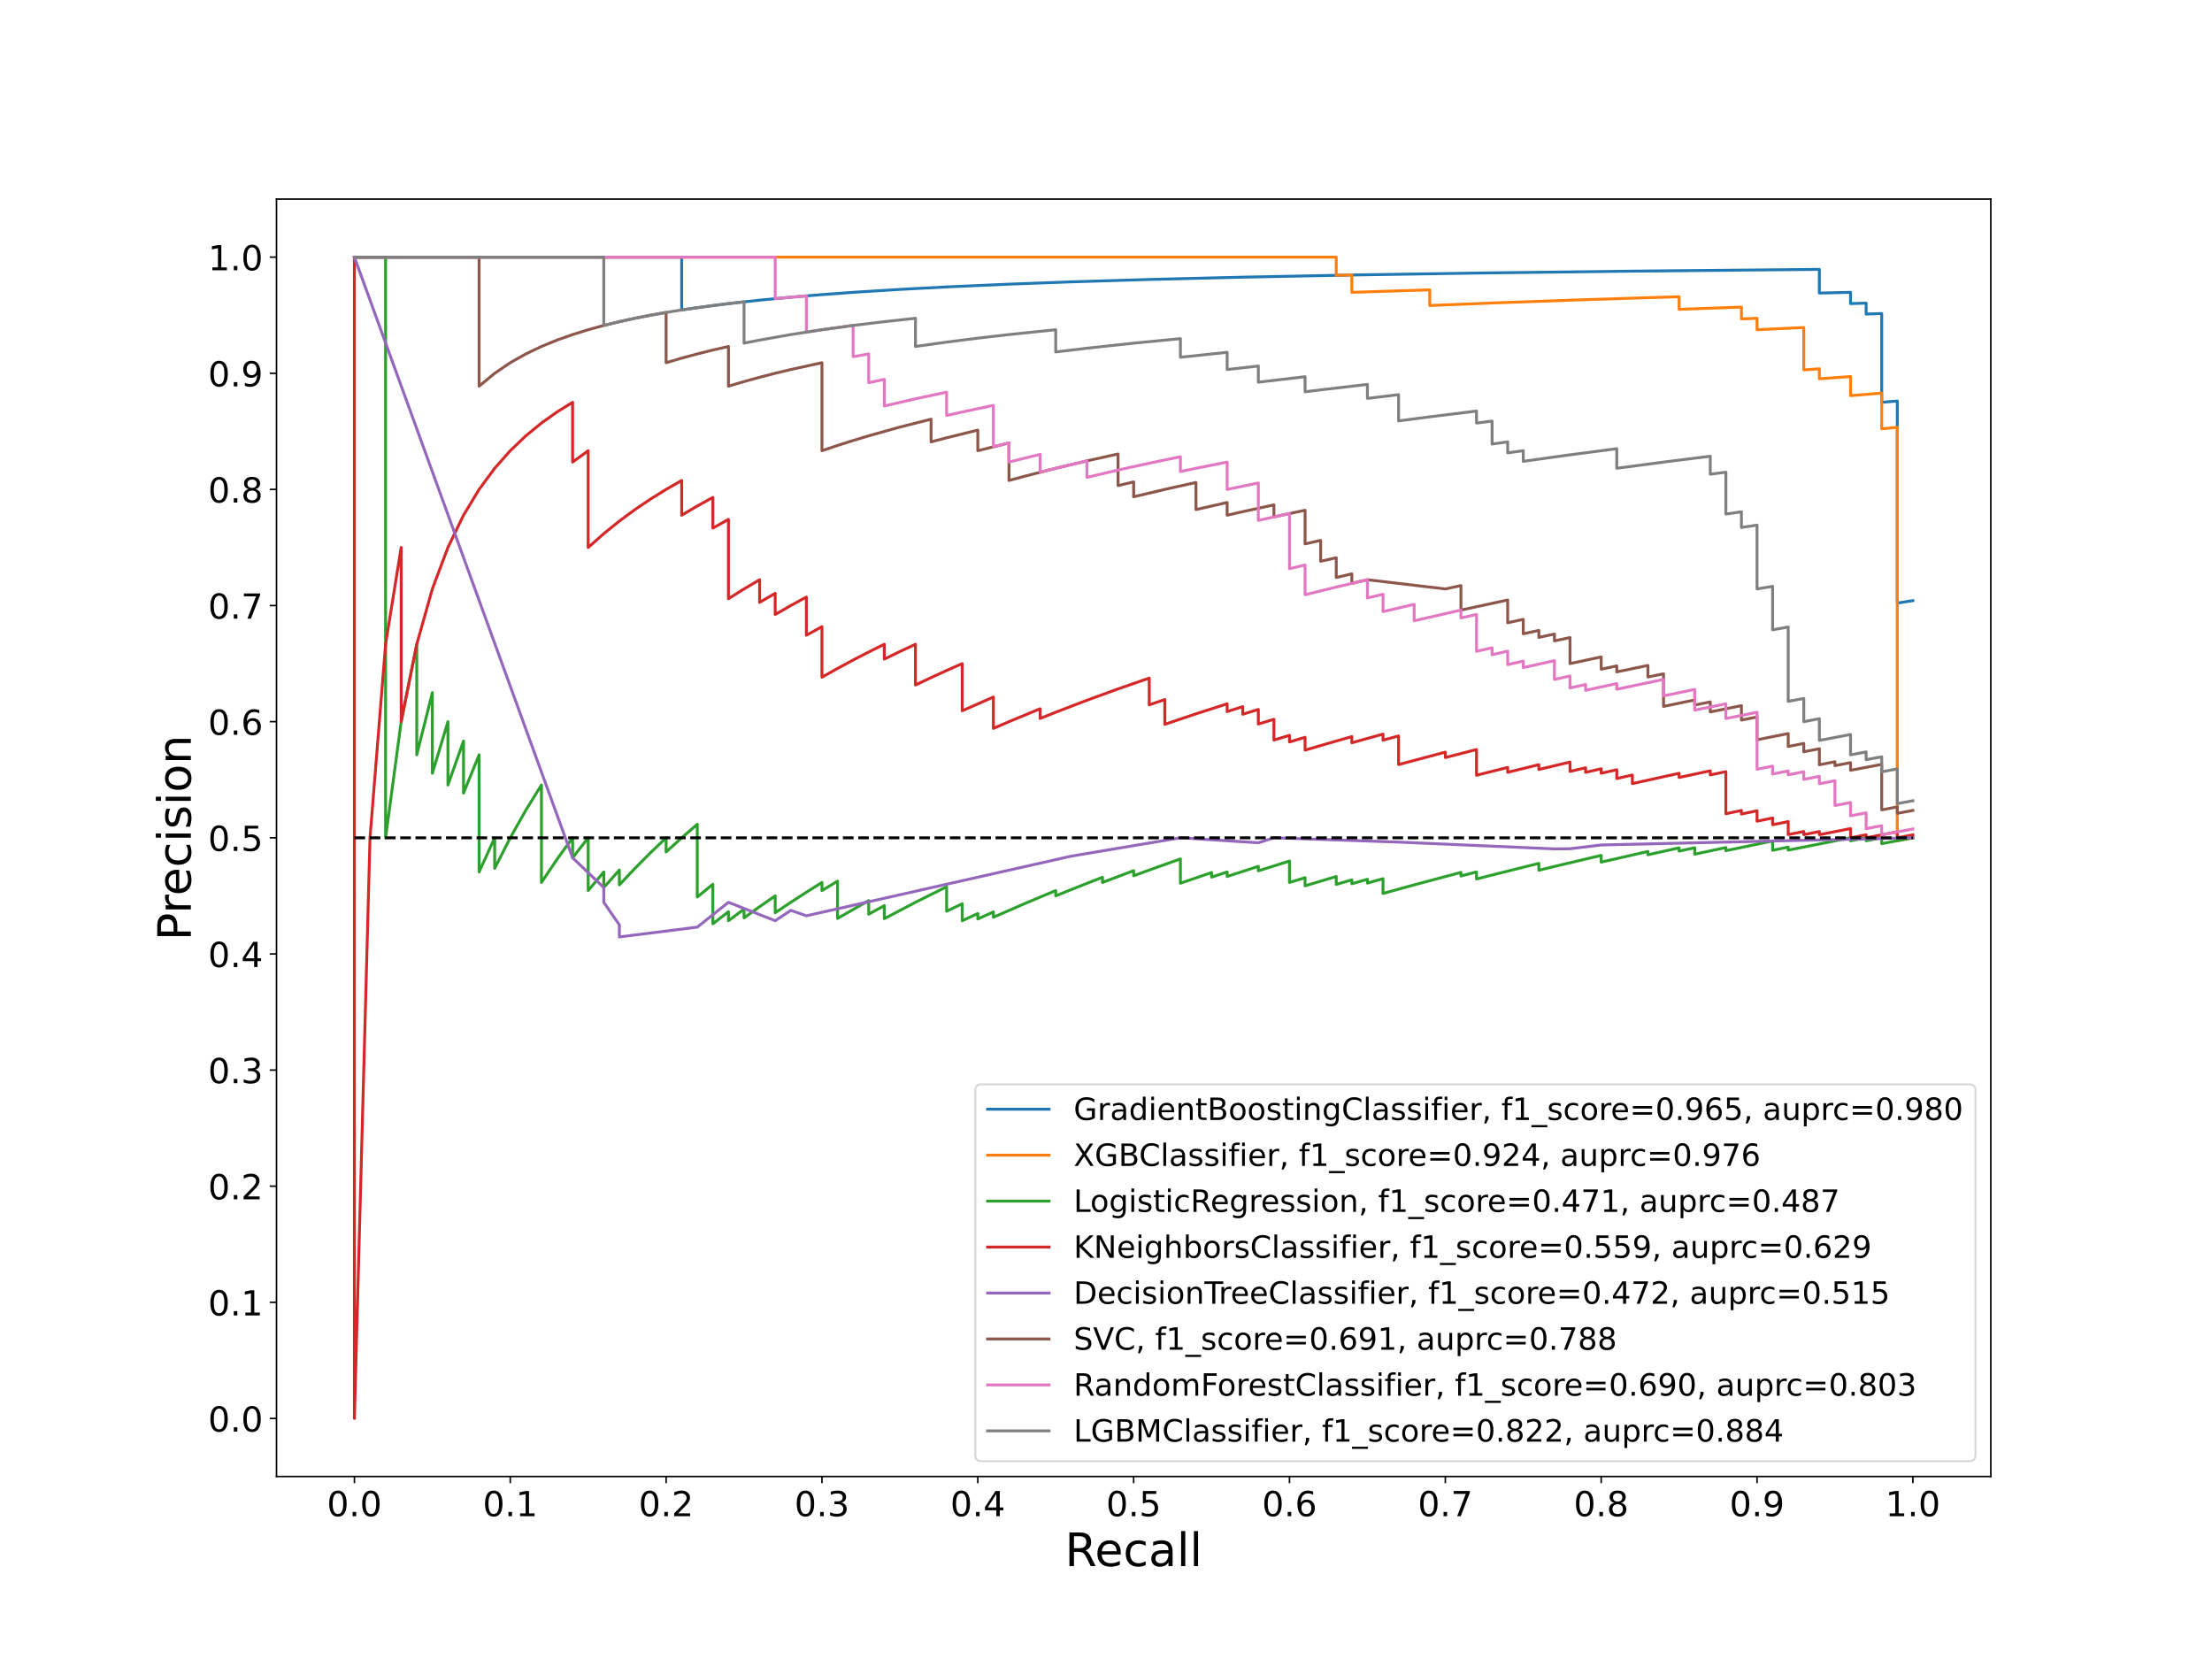 <?xml version="1.0" encoding="utf-8" standalone="no"?>
<!DOCTYPE svg PUBLIC "-//W3C//DTD SVG 1.1//EN"
  "http://www.w3.org/Graphics/SVG/1.1/DTD/svg11.dtd">
<!-- Created with matplotlib (https://matplotlib.org/) -->
<svg height="864pt" version="1.1" viewBox="0 0 1152 864" width="1152pt" xmlns="http://www.w3.org/2000/svg" xmlns:xlink="http://www.w3.org/1999/xlink">
 <defs>
  <style type="text/css">*{stroke-linecap:butt;stroke-linejoin:round;}</style>
 </defs>
 <g id="figure_1">
  <g id="patch_1">
   <path d="M 0 864 
L 1152 864 
L 1152 0 
L 0 0 
z
" style="fill:#ffffff;"/>
  </g>
  <g id="axes_1">
   <g id="patch_2">
    <path d="M 144 768.96 
L 1036.8 768.96 
L 1036.8 103.68 
L 144 103.68 
z
" style="fill:#ffffff;"/>
   </g>
   <g id="matplotlib.axis_1">
    <g id="xtick_1">
     <g id="line2d_1">
      <defs>
       <path d="M 0 0 
L 0 3.5 
" id="ma5ee96967c" style="stroke:#000000;stroke-width:0.8;"/>
      </defs>
      <g>
       <use style="stroke:#000000;stroke-width:0.8;" x="184.582" xlink:href="#ma5ee96967c" y="768.96"/>
      </g>
     </g>
     <g id="text_1">
      <!-- 0.0 -->
      <g transform="translate(170.269 789.637)scale(0.18 -0.18)">
       <defs>
        <path d="M 31.781 66.406 
Q 24.172 66.406 20.328 58.906 
Q 16.5 51.422 16.5 36.375 
Q 16.5 21.391 20.328 13.891 
Q 24.172 6.391 31.781 6.391 
Q 39.453 6.391 43.281 13.891 
Q 47.125 21.391 47.125 36.375 
Q 47.125 51.422 43.281 58.906 
Q 39.453 66.406 31.781 66.406 
z
M 31.781 74.219 
Q 44.047 74.219 50.516 64.516 
Q 56.984 54.828 56.984 36.375 
Q 56.984 17.969 50.516 8.266 
Q 44.047 -1.422 31.781 -1.422 
Q 19.531 -1.422 13.062 8.266 
Q 6.594 17.969 6.594 36.375 
Q 6.594 54.828 13.062 64.516 
Q 19.531 74.219 31.781 74.219 
z
" id="DejaVuSans-48"/>
        <path d="M 10.688 12.406 
L 21 12.406 
L 21 0 
L 10.688 0 
z
" id="DejaVuSans-46"/>
       </defs>
       <use xlink:href="#DejaVuSans-48"/>
       <use x="63.623" xlink:href="#DejaVuSans-46"/>
       <use x="95.41" xlink:href="#DejaVuSans-48"/>
      </g>
     </g>
    </g>
    <g id="xtick_2">
     <g id="line2d_2">
      <g>
       <use style="stroke:#000000;stroke-width:0.8;" x="265.745" xlink:href="#ma5ee96967c" y="768.96"/>
      </g>
     </g>
     <g id="text_2">
      <!-- 0.1 -->
      <g transform="translate(251.433 789.637)scale(0.18 -0.18)">
       <defs>
        <path d="M 12.406 8.297 
L 28.516 8.297 
L 28.516 63.922 
L 10.984 60.406 
L 10.984 69.391 
L 28.422 72.906 
L 38.281 72.906 
L 38.281 8.297 
L 54.391 8.297 
L 54.391 0 
L 12.406 0 
z
" id="DejaVuSans-49"/>
       </defs>
       <use xlink:href="#DejaVuSans-48"/>
       <use x="63.623" xlink:href="#DejaVuSans-46"/>
       <use x="95.41" xlink:href="#DejaVuSans-49"/>
      </g>
     </g>
    </g>
    <g id="xtick_3">
     <g id="line2d_3">
      <g>
       <use style="stroke:#000000;stroke-width:0.8;" x="346.909" xlink:href="#ma5ee96967c" y="768.96"/>
      </g>
     </g>
     <g id="text_3">
      <!-- 0.2 -->
      <g transform="translate(332.596 789.637)scale(0.18 -0.18)">
       <defs>
        <path d="M 19.188 8.297 
L 53.609 8.297 
L 53.609 0 
L 7.328 0 
L 7.328 8.297 
Q 12.938 14.109 22.625 23.891 
Q 32.328 33.688 34.812 36.531 
Q 39.547 41.844 41.422 45.531 
Q 43.312 49.219 43.312 52.781 
Q 43.312 58.594 39.234 62.25 
Q 35.156 65.922 28.609 65.922 
Q 23.969 65.922 18.812 64.312 
Q 13.672 62.703 7.812 59.422 
L 7.812 69.391 
Q 13.766 71.781 18.938 73 
Q 24.125 74.219 28.422 74.219 
Q 39.75 74.219 46.484 68.547 
Q 53.219 62.891 53.219 53.422 
Q 53.219 48.922 51.531 44.891 
Q 49.859 40.875 45.406 35.406 
Q 44.188 33.984 37.641 27.219 
Q 31.109 20.453 19.188 8.297 
z
" id="DejaVuSans-50"/>
       </defs>
       <use xlink:href="#DejaVuSans-48"/>
       <use x="63.623" xlink:href="#DejaVuSans-46"/>
       <use x="95.41" xlink:href="#DejaVuSans-50"/>
      </g>
     </g>
    </g>
    <g id="xtick_4">
     <g id="line2d_4">
      <g>
       <use style="stroke:#000000;stroke-width:0.8;" x="428.073" xlink:href="#ma5ee96967c" y="768.96"/>
      </g>
     </g>
     <g id="text_4">
      <!-- 0.3 -->
      <g transform="translate(413.76 789.637)scale(0.18 -0.18)">
       <defs>
        <path d="M 40.578 39.312 
Q 47.656 37.797 51.625 33 
Q 55.609 28.219 55.609 21.188 
Q 55.609 10.406 48.188 4.484 
Q 40.766 -1.422 27.094 -1.422 
Q 22.516 -1.422 17.656 -0.516 
Q 12.797 0.391 7.625 2.203 
L 7.625 11.719 
Q 11.719 9.328 16.594 8.109 
Q 21.484 6.891 26.812 6.891 
Q 36.078 6.891 40.938 10.547 
Q 45.797 14.203 45.797 21.188 
Q 45.797 27.641 41.281 31.266 
Q 36.766 34.906 28.719 34.906 
L 20.219 34.906 
L 20.219 43.016 
L 29.109 43.016 
Q 36.375 43.016 40.234 45.922 
Q 44.094 48.828 44.094 54.297 
Q 44.094 59.906 40.109 62.906 
Q 36.141 65.922 28.719 65.922 
Q 24.656 65.922 20.016 65.031 
Q 15.375 64.156 9.812 62.312 
L 9.812 71.094 
Q 15.438 72.656 20.344 73.438 
Q 25.25 74.219 29.594 74.219 
Q 40.828 74.219 47.359 69.109 
Q 53.906 64.016 53.906 55.328 
Q 53.906 49.266 50.438 45.094 
Q 46.969 40.922 40.578 39.312 
z
" id="DejaVuSans-51"/>
       </defs>
       <use xlink:href="#DejaVuSans-48"/>
       <use x="63.623" xlink:href="#DejaVuSans-46"/>
       <use x="95.41" xlink:href="#DejaVuSans-51"/>
      </g>
     </g>
    </g>
    <g id="xtick_5">
     <g id="line2d_5">
      <g>
       <use style="stroke:#000000;stroke-width:0.8;" x="509.236" xlink:href="#ma5ee96967c" y="768.96"/>
      </g>
     </g>
     <g id="text_5">
      <!-- 0.4 -->
      <g transform="translate(494.924 789.637)scale(0.18 -0.18)">
       <defs>
        <path d="M 37.797 64.312 
L 12.891 25.391 
L 37.797 25.391 
z
M 35.203 72.906 
L 47.609 72.906 
L 47.609 25.391 
L 58.016 25.391 
L 58.016 17.188 
L 47.609 17.188 
L 47.609 0 
L 37.797 0 
L 37.797 17.188 
L 4.891 17.188 
L 4.891 26.703 
z
" id="DejaVuSans-52"/>
       </defs>
       <use xlink:href="#DejaVuSans-48"/>
       <use x="63.623" xlink:href="#DejaVuSans-46"/>
       <use x="95.41" xlink:href="#DejaVuSans-52"/>
      </g>
     </g>
    </g>
    <g id="xtick_6">
     <g id="line2d_6">
      <g>
       <use style="stroke:#000000;stroke-width:0.8;" x="590.4" xlink:href="#ma5ee96967c" y="768.96"/>
      </g>
     </g>
     <g id="text_6">
      <!-- 0.5 -->
      <g transform="translate(576.087 789.637)scale(0.18 -0.18)">
       <defs>
        <path d="M 10.797 72.906 
L 49.516 72.906 
L 49.516 64.594 
L 19.828 64.594 
L 19.828 46.734 
Q 21.969 47.469 24.109 47.828 
Q 26.266 48.188 28.422 48.188 
Q 40.625 48.188 47.75 41.5 
Q 54.891 34.812 54.891 23.391 
Q 54.891 11.625 47.562 5.094 
Q 40.234 -1.422 26.906 -1.422 
Q 22.312 -1.422 17.547 -0.641 
Q 12.797 0.141 7.719 1.703 
L 7.719 11.625 
Q 12.109 9.234 16.797 8.062 
Q 21.484 6.891 26.703 6.891 
Q 35.156 6.891 40.078 11.328 
Q 45.016 15.766 45.016 23.391 
Q 45.016 31 40.078 35.438 
Q 35.156 39.891 26.703 39.891 
Q 22.75 39.891 18.812 39.016 
Q 14.891 38.141 10.797 36.281 
z
" id="DejaVuSans-53"/>
       </defs>
       <use xlink:href="#DejaVuSans-48"/>
       <use x="63.623" xlink:href="#DejaVuSans-46"/>
       <use x="95.41" xlink:href="#DejaVuSans-53"/>
      </g>
     </g>
    </g>
    <g id="xtick_7">
     <g id="line2d_7">
      <g>
       <use style="stroke:#000000;stroke-width:0.8;" x="671.564" xlink:href="#ma5ee96967c" y="768.96"/>
      </g>
     </g>
     <g id="text_7">
      <!-- 0.6 -->
      <g transform="translate(657.251 789.637)scale(0.18 -0.18)">
       <defs>
        <path d="M 33.016 40.375 
Q 26.375 40.375 22.484 35.828 
Q 18.609 31.297 18.609 23.391 
Q 18.609 15.531 22.484 10.953 
Q 26.375 6.391 33.016 6.391 
Q 39.656 6.391 43.531 10.953 
Q 47.406 15.531 47.406 23.391 
Q 47.406 31.297 43.531 35.828 
Q 39.656 40.375 33.016 40.375 
z
M 52.594 71.297 
L 52.594 62.312 
Q 48.875 64.062 45.094 64.984 
Q 41.312 65.922 37.594 65.922 
Q 27.828 65.922 22.672 59.328 
Q 17.531 52.734 16.797 39.406 
Q 19.672 43.656 24.016 45.922 
Q 28.375 48.188 33.594 48.188 
Q 44.578 48.188 50.953 41.516 
Q 57.328 34.859 57.328 23.391 
Q 57.328 12.156 50.688 5.359 
Q 44.047 -1.422 33.016 -1.422 
Q 20.359 -1.422 13.672 8.266 
Q 6.984 17.969 6.984 36.375 
Q 6.984 53.656 15.188 63.938 
Q 23.391 74.219 37.203 74.219 
Q 40.922 74.219 44.703 73.484 
Q 48.484 72.75 52.594 71.297 
z
" id="DejaVuSans-54"/>
       </defs>
       <use xlink:href="#DejaVuSans-48"/>
       <use x="63.623" xlink:href="#DejaVuSans-46"/>
       <use x="95.41" xlink:href="#DejaVuSans-54"/>
      </g>
     </g>
    </g>
    <g id="xtick_8">
     <g id="line2d_8">
      <g>
       <use style="stroke:#000000;stroke-width:0.8;" x="752.727" xlink:href="#ma5ee96967c" y="768.96"/>
      </g>
     </g>
     <g id="text_8">
      <!-- 0.7 -->
      <g transform="translate(738.414 789.637)scale(0.18 -0.18)">
       <defs>
        <path d="M 8.203 72.906 
L 55.078 72.906 
L 55.078 68.703 
L 28.609 0 
L 18.312 0 
L 43.219 64.594 
L 8.203 64.594 
z
" id="DejaVuSans-55"/>
       </defs>
       <use xlink:href="#DejaVuSans-48"/>
       <use x="63.623" xlink:href="#DejaVuSans-46"/>
       <use x="95.41" xlink:href="#DejaVuSans-55"/>
      </g>
     </g>
    </g>
    <g id="xtick_9">
     <g id="line2d_9">
      <g>
       <use style="stroke:#000000;stroke-width:0.8;" x="833.891" xlink:href="#ma5ee96967c" y="768.96"/>
      </g>
     </g>
     <g id="text_9">
      <!-- 0.8 -->
      <g transform="translate(819.578 789.637)scale(0.18 -0.18)">
       <defs>
        <path d="M 31.781 34.625 
Q 24.75 34.625 20.719 30.859 
Q 16.703 27.094 16.703 20.516 
Q 16.703 13.922 20.719 10.156 
Q 24.75 6.391 31.781 6.391 
Q 38.812 6.391 42.859 10.172 
Q 46.922 13.969 46.922 20.516 
Q 46.922 27.094 42.891 30.859 
Q 38.875 34.625 31.781 34.625 
z
M 21.922 38.812 
Q 15.578 40.375 12.031 44.719 
Q 8.5 49.078 8.5 55.328 
Q 8.5 64.062 14.719 69.141 
Q 20.953 74.219 31.781 74.219 
Q 42.672 74.219 48.875 69.141 
Q 55.078 64.062 55.078 55.328 
Q 55.078 49.078 51.531 44.719 
Q 48 40.375 41.703 38.812 
Q 48.828 37.156 52.797 32.312 
Q 56.781 27.484 56.781 20.516 
Q 56.781 9.906 50.312 4.234 
Q 43.844 -1.422 31.781 -1.422 
Q 19.734 -1.422 13.25 4.234 
Q 6.781 9.906 6.781 20.516 
Q 6.781 27.484 10.781 32.312 
Q 14.797 37.156 21.922 38.812 
z
M 18.312 54.391 
Q 18.312 48.734 21.844 45.562 
Q 25.391 42.391 31.781 42.391 
Q 38.141 42.391 41.719 45.562 
Q 45.312 48.734 45.312 54.391 
Q 45.312 60.062 41.719 63.234 
Q 38.141 66.406 31.781 66.406 
Q 25.391 66.406 21.844 63.234 
Q 18.312 60.062 18.312 54.391 
z
" id="DejaVuSans-56"/>
       </defs>
       <use xlink:href="#DejaVuSans-48"/>
       <use x="63.623" xlink:href="#DejaVuSans-46"/>
       <use x="95.41" xlink:href="#DejaVuSans-56"/>
      </g>
     </g>
    </g>
    <g id="xtick_10">
     <g id="line2d_10">
      <g>
       <use style="stroke:#000000;stroke-width:0.8;" x="915.055" xlink:href="#ma5ee96967c" y="768.96"/>
      </g>
     </g>
     <g id="text_10">
      <!-- 0.9 -->
      <g transform="translate(900.742 789.637)scale(0.18 -0.18)">
       <defs>
        <path d="M 10.984 1.516 
L 10.984 10.5 
Q 14.703 8.734 18.5 7.812 
Q 22.312 6.891 25.984 6.891 
Q 35.75 6.891 40.891 13.453 
Q 46.047 20.016 46.781 33.406 
Q 43.953 29.203 39.594 26.953 
Q 35.25 24.703 29.984 24.703 
Q 19.047 24.703 12.672 31.312 
Q 6.297 37.938 6.297 49.422 
Q 6.297 60.641 12.938 67.422 
Q 19.578 74.219 30.609 74.219 
Q 43.266 74.219 49.922 64.516 
Q 56.594 54.828 56.594 36.375 
Q 56.594 19.141 48.406 8.859 
Q 40.234 -1.422 26.422 -1.422 
Q 22.703 -1.422 18.891 -0.688 
Q 15.094 0.047 10.984 1.516 
z
M 30.609 32.422 
Q 37.25 32.422 41.125 36.953 
Q 45.016 41.5 45.016 49.422 
Q 45.016 57.281 41.125 61.844 
Q 37.25 66.406 30.609 66.406 
Q 23.969 66.406 20.094 61.844 
Q 16.219 57.281 16.219 49.422 
Q 16.219 41.5 20.094 36.953 
Q 23.969 32.422 30.609 32.422 
z
" id="DejaVuSans-57"/>
       </defs>
       <use xlink:href="#DejaVuSans-48"/>
       <use x="63.623" xlink:href="#DejaVuSans-46"/>
       <use x="95.41" xlink:href="#DejaVuSans-57"/>
      </g>
     </g>
    </g>
    <g id="xtick_11">
     <g id="line2d_11">
      <g>
       <use style="stroke:#000000;stroke-width:0.8;" x="996.218" xlink:href="#ma5ee96967c" y="768.96"/>
      </g>
     </g>
     <g id="text_11">
      <!-- 1.0 -->
      <g transform="translate(981.905 789.637)scale(0.18 -0.18)">
       <use xlink:href="#DejaVuSans-49"/>
       <use x="63.623" xlink:href="#DejaVuSans-46"/>
       <use x="95.41" xlink:href="#DejaVuSans-48"/>
      </g>
     </g>
    </g>
    <g id="text_12">
     <!-- Recall -->
     <g transform="translate(554.599 815.617)scale(0.24 -0.24)">
      <defs>
       <path d="M 44.391 34.188 
Q 47.562 33.109 50.562 29.594 
Q 53.562 26.078 56.594 19.922 
L 66.609 0 
L 56 0 
L 46.688 18.703 
Q 43.062 26.031 39.672 28.422 
Q 36.281 30.812 30.422 30.812 
L 19.672 30.812 
L 19.672 0 
L 9.812 0 
L 9.812 72.906 
L 32.078 72.906 
Q 44.578 72.906 50.734 67.672 
Q 56.891 62.453 56.891 51.906 
Q 56.891 45.016 53.688 40.469 
Q 50.484 35.938 44.391 34.188 
z
M 19.672 64.797 
L 19.672 38.922 
L 32.078 38.922 
Q 39.203 38.922 42.844 42.219 
Q 46.484 45.516 46.484 51.906 
Q 46.484 58.297 42.844 61.547 
Q 39.203 64.797 32.078 64.797 
z
" id="DejaVuSans-82"/>
       <path d="M 56.203 29.594 
L 56.203 25.203 
L 14.891 25.203 
Q 15.484 15.922 20.484 11.062 
Q 25.484 6.203 34.422 6.203 
Q 39.594 6.203 44.453 7.469 
Q 49.312 8.734 54.109 11.281 
L 54.109 2.781 
Q 49.266 0.734 44.188 -0.344 
Q 39.109 -1.422 33.891 -1.422 
Q 20.797 -1.422 13.156 6.188 
Q 5.516 13.812 5.516 26.812 
Q 5.516 40.234 12.766 48.109 
Q 20.016 56 32.328 56 
Q 43.359 56 49.781 48.891 
Q 56.203 41.797 56.203 29.594 
z
M 47.219 32.234 
Q 47.125 39.594 43.094 43.984 
Q 39.062 48.391 32.422 48.391 
Q 24.906 48.391 20.391 44.141 
Q 15.875 39.891 15.188 32.172 
z
" id="DejaVuSans-101"/>
       <path d="M 48.781 52.594 
L 48.781 44.188 
Q 44.969 46.297 41.141 47.344 
Q 37.312 48.391 33.406 48.391 
Q 24.656 48.391 19.812 42.844 
Q 14.984 37.312 14.984 27.297 
Q 14.984 17.281 19.812 11.734 
Q 24.656 6.203 33.406 6.203 
Q 37.312 6.203 41.141 7.25 
Q 44.969 8.297 48.781 10.406 
L 48.781 2.094 
Q 45.016 0.344 40.984 -0.531 
Q 36.969 -1.422 32.422 -1.422 
Q 20.062 -1.422 12.781 6.344 
Q 5.516 14.109 5.516 27.297 
Q 5.516 40.672 12.859 48.328 
Q 20.219 56 33.016 56 
Q 37.156 56 41.109 55.141 
Q 45.062 54.297 48.781 52.594 
z
" id="DejaVuSans-99"/>
       <path d="M 34.281 27.484 
Q 23.391 27.484 19.188 25 
Q 14.984 22.516 14.984 16.5 
Q 14.984 11.719 18.141 8.906 
Q 21.297 6.109 26.703 6.109 
Q 34.188 6.109 38.703 11.406 
Q 43.219 16.703 43.219 25.484 
L 43.219 27.484 
z
M 52.203 31.203 
L 52.203 0 
L 43.219 0 
L 43.219 8.297 
Q 40.141 3.328 35.547 0.953 
Q 30.953 -1.422 24.312 -1.422 
Q 15.922 -1.422 10.953 3.297 
Q 6 8.016 6 15.922 
Q 6 25.141 12.172 29.828 
Q 18.359 34.516 30.609 34.516 
L 43.219 34.516 
L 43.219 35.406 
Q 43.219 41.609 39.141 45 
Q 35.062 48.391 27.688 48.391 
Q 23 48.391 18.547 47.266 
Q 14.109 46.141 10.016 43.891 
L 10.016 52.203 
Q 14.938 54.109 19.578 55.047 
Q 24.219 56 28.609 56 
Q 40.484 56 46.344 49.844 
Q 52.203 43.703 52.203 31.203 
z
" id="DejaVuSans-97"/>
       <path d="M 9.422 75.984 
L 18.406 75.984 
L 18.406 0 
L 9.422 0 
z
" id="DejaVuSans-108"/>
      </defs>
      <use xlink:href="#DejaVuSans-82"/>
      <use x="64.982" xlink:href="#DejaVuSans-101"/>
      <use x="126.506" xlink:href="#DejaVuSans-99"/>
      <use x="181.486" xlink:href="#DejaVuSans-97"/>
      <use x="242.766" xlink:href="#DejaVuSans-108"/>
      <use x="270.549" xlink:href="#DejaVuSans-108"/>
     </g>
    </g>
   </g>
   <g id="matplotlib.axis_2">
    <g id="ytick_1">
     <g id="line2d_12">
      <defs>
       <path d="M 0 0 
L -3.5 0 
" id="m6fc1eff579" style="stroke:#000000;stroke-width:0.8;"/>
      </defs>
      <g>
       <use style="stroke:#000000;stroke-width:0.8;" x="144" xlink:href="#m6fc1eff579" y="738.72"/>
      </g>
     </g>
     <g id="text_13">
      <!-- 0.0 -->
      <g transform="translate(108.374 745.559)scale(0.18 -0.18)">
       <use xlink:href="#DejaVuSans-48"/>
       <use x="63.623" xlink:href="#DejaVuSans-46"/>
       <use x="95.41" xlink:href="#DejaVuSans-48"/>
      </g>
     </g>
    </g>
    <g id="ytick_2">
     <g id="line2d_13">
      <g>
       <use style="stroke:#000000;stroke-width:0.8;" x="144" xlink:href="#m6fc1eff579" y="678.24"/>
      </g>
     </g>
     <g id="text_14">
      <!-- 0.1 -->
      <g transform="translate(108.374 685.079)scale(0.18 -0.18)">
       <use xlink:href="#DejaVuSans-48"/>
       <use x="63.623" xlink:href="#DejaVuSans-46"/>
       <use x="95.41" xlink:href="#DejaVuSans-49"/>
      </g>
     </g>
    </g>
    <g id="ytick_3">
     <g id="line2d_14">
      <g>
       <use style="stroke:#000000;stroke-width:0.8;" x="144" xlink:href="#m6fc1eff579" y="617.76"/>
      </g>
     </g>
     <g id="text_15">
      <!-- 0.2 -->
      <g transform="translate(108.374 624.599)scale(0.18 -0.18)">
       <use xlink:href="#DejaVuSans-48"/>
       <use x="63.623" xlink:href="#DejaVuSans-46"/>
       <use x="95.41" xlink:href="#DejaVuSans-50"/>
      </g>
     </g>
    </g>
    <g id="ytick_4">
     <g id="line2d_15">
      <g>
       <use style="stroke:#000000;stroke-width:0.8;" x="144" xlink:href="#m6fc1eff579" y="557.28"/>
      </g>
     </g>
     <g id="text_16">
      <!-- 0.3 -->
      <g transform="translate(108.374 564.119)scale(0.18 -0.18)">
       <use xlink:href="#DejaVuSans-48"/>
       <use x="63.623" xlink:href="#DejaVuSans-46"/>
       <use x="95.41" xlink:href="#DejaVuSans-51"/>
      </g>
     </g>
    </g>
    <g id="ytick_5">
     <g id="line2d_16">
      <g>
       <use style="stroke:#000000;stroke-width:0.8;" x="144" xlink:href="#m6fc1eff579" y="496.8"/>
      </g>
     </g>
     <g id="text_17">
      <!-- 0.4 -->
      <g transform="translate(108.374 503.639)scale(0.18 -0.18)">
       <use xlink:href="#DejaVuSans-48"/>
       <use x="63.623" xlink:href="#DejaVuSans-46"/>
       <use x="95.41" xlink:href="#DejaVuSans-52"/>
      </g>
     </g>
    </g>
    <g id="ytick_6">
     <g id="line2d_17">
      <g>
       <use style="stroke:#000000;stroke-width:0.8;" x="144" xlink:href="#m6fc1eff579" y="436.32"/>
      </g>
     </g>
     <g id="text_18">
      <!-- 0.5 -->
      <g transform="translate(108.374 443.159)scale(0.18 -0.18)">
       <use xlink:href="#DejaVuSans-48"/>
       <use x="63.623" xlink:href="#DejaVuSans-46"/>
       <use x="95.41" xlink:href="#DejaVuSans-53"/>
      </g>
     </g>
    </g>
    <g id="ytick_7">
     <g id="line2d_18">
      <g>
       <use style="stroke:#000000;stroke-width:0.8;" x="144" xlink:href="#m6fc1eff579" y="375.84"/>
      </g>
     </g>
     <g id="text_19">
      <!-- 0.6 -->
      <g transform="translate(108.374 382.679)scale(0.18 -0.18)">
       <use xlink:href="#DejaVuSans-48"/>
       <use x="63.623" xlink:href="#DejaVuSans-46"/>
       <use x="95.41" xlink:href="#DejaVuSans-54"/>
      </g>
     </g>
    </g>
    <g id="ytick_8">
     <g id="line2d_19">
      <g>
       <use style="stroke:#000000;stroke-width:0.8;" x="144" xlink:href="#m6fc1eff579" y="315.36"/>
      </g>
     </g>
     <g id="text_20">
      <!-- 0.7 -->
      <g transform="translate(108.374 322.199)scale(0.18 -0.18)">
       <use xlink:href="#DejaVuSans-48"/>
       <use x="63.623" xlink:href="#DejaVuSans-46"/>
       <use x="95.41" xlink:href="#DejaVuSans-55"/>
      </g>
     </g>
    </g>
    <g id="ytick_9">
     <g id="line2d_20">
      <g>
       <use style="stroke:#000000;stroke-width:0.8;" x="144" xlink:href="#m6fc1eff579" y="254.88"/>
      </g>
     </g>
     <g id="text_21">
      <!-- 0.8 -->
      <g transform="translate(108.374 261.719)scale(0.18 -0.18)">
       <use xlink:href="#DejaVuSans-48"/>
       <use x="63.623" xlink:href="#DejaVuSans-46"/>
       <use x="95.41" xlink:href="#DejaVuSans-56"/>
      </g>
     </g>
    </g>
    <g id="ytick_10">
     <g id="line2d_21">
      <g>
       <use style="stroke:#000000;stroke-width:0.8;" x="144" xlink:href="#m6fc1eff579" y="194.4"/>
      </g>
     </g>
     <g id="text_22">
      <!-- 0.9 -->
      <g transform="translate(108.374 201.239)scale(0.18 -0.18)">
       <use xlink:href="#DejaVuSans-48"/>
       <use x="63.623" xlink:href="#DejaVuSans-46"/>
       <use x="95.41" xlink:href="#DejaVuSans-57"/>
      </g>
     </g>
    </g>
    <g id="ytick_11">
     <g id="line2d_22">
      <g>
       <use style="stroke:#000000;stroke-width:0.8;" x="144" xlink:href="#m6fc1eff579" y="133.92"/>
      </g>
     </g>
     <g id="text_23">
      <!-- 1.0 -->
      <g transform="translate(108.374 140.759)scale(0.18 -0.18)">
       <use xlink:href="#DejaVuSans-49"/>
       <use x="63.623" xlink:href="#DejaVuSans-46"/>
       <use x="95.41" xlink:href="#DejaVuSans-48"/>
      </g>
     </g>
    </g>
    <g id="text_24">
     <!-- Precision -->
     <g transform="translate(99.383 489.857)rotate(-90)scale(0.24 -0.24)">
      <defs>
       <path d="M 19.672 64.797 
L 19.672 37.406 
L 32.078 37.406 
Q 38.969 37.406 42.719 40.969 
Q 46.484 44.531 46.484 51.125 
Q 46.484 57.672 42.719 61.234 
Q 38.969 64.797 32.078 64.797 
z
M 9.812 72.906 
L 32.078 72.906 
Q 44.344 72.906 50.609 67.359 
Q 56.891 61.812 56.891 51.125 
Q 56.891 40.328 50.609 34.812 
Q 44.344 29.297 32.078 29.297 
L 19.672 29.297 
L 19.672 0 
L 9.812 0 
z
" id="DejaVuSans-80"/>
       <path d="M 41.109 46.297 
Q 39.594 47.172 37.812 47.578 
Q 36.031 48 33.891 48 
Q 26.266 48 22.188 43.047 
Q 18.109 38.094 18.109 28.812 
L 18.109 0 
L 9.078 0 
L 9.078 54.688 
L 18.109 54.688 
L 18.109 46.188 
Q 20.953 51.172 25.484 53.578 
Q 30.031 56 36.531 56 
Q 37.453 56 38.578 55.875 
Q 39.703 55.766 41.062 55.516 
z
" id="DejaVuSans-114"/>
       <path d="M 9.422 54.688 
L 18.406 54.688 
L 18.406 0 
L 9.422 0 
z
M 9.422 75.984 
L 18.406 75.984 
L 18.406 64.594 
L 9.422 64.594 
z
" id="DejaVuSans-105"/>
       <path d="M 44.281 53.078 
L 44.281 44.578 
Q 40.484 46.531 36.375 47.5 
Q 32.281 48.484 27.875 48.484 
Q 21.188 48.484 17.844 46.438 
Q 14.5 44.391 14.5 40.281 
Q 14.5 37.156 16.891 35.375 
Q 19.281 33.594 26.516 31.984 
L 29.594 31.297 
Q 39.156 29.25 43.188 25.516 
Q 47.219 21.781 47.219 15.094 
Q 47.219 7.469 41.188 3.016 
Q 35.156 -1.422 24.609 -1.422 
Q 20.219 -1.422 15.453 -0.562 
Q 10.688 0.297 5.422 2 
L 5.422 11.281 
Q 10.406 8.688 15.234 7.391 
Q 20.062 6.109 24.812 6.109 
Q 31.156 6.109 34.562 8.281 
Q 37.984 10.453 37.984 14.406 
Q 37.984 18.062 35.516 20.016 
Q 33.062 21.969 24.703 23.781 
L 21.578 24.516 
Q 13.234 26.266 9.516 29.906 
Q 5.812 33.547 5.812 39.891 
Q 5.812 47.609 11.281 51.797 
Q 16.75 56 26.812 56 
Q 31.781 56 36.172 55.266 
Q 40.578 54.547 44.281 53.078 
z
" id="DejaVuSans-115"/>
       <path d="M 30.609 48.391 
Q 23.391 48.391 19.188 42.75 
Q 14.984 37.109 14.984 27.297 
Q 14.984 17.484 19.156 11.844 
Q 23.344 6.203 30.609 6.203 
Q 37.797 6.203 41.984 11.859 
Q 46.188 17.531 46.188 27.297 
Q 46.188 37.016 41.984 42.703 
Q 37.797 48.391 30.609 48.391 
z
M 30.609 56 
Q 42.328 56 49.016 48.375 
Q 55.719 40.766 55.719 27.297 
Q 55.719 13.875 49.016 6.219 
Q 42.328 -1.422 30.609 -1.422 
Q 18.844 -1.422 12.172 6.219 
Q 5.516 13.875 5.516 27.297 
Q 5.516 40.766 12.172 48.375 
Q 18.844 56 30.609 56 
z
" id="DejaVuSans-111"/>
       <path d="M 54.891 33.016 
L 54.891 0 
L 45.906 0 
L 45.906 32.719 
Q 45.906 40.484 42.875 44.328 
Q 39.844 48.188 33.797 48.188 
Q 26.516 48.188 22.312 43.547 
Q 18.109 38.922 18.109 30.906 
L 18.109 0 
L 9.078 0 
L 9.078 54.688 
L 18.109 54.688 
L 18.109 46.188 
Q 21.344 51.125 25.703 53.562 
Q 30.078 56 35.797 56 
Q 45.219 56 50.047 50.172 
Q 54.891 44.344 54.891 33.016 
z
" id="DejaVuSans-110"/>
      </defs>
      <use xlink:href="#DejaVuSans-80"/>
      <use x="58.553" xlink:href="#DejaVuSans-114"/>
      <use x="97.416" xlink:href="#DejaVuSans-101"/>
      <use x="158.939" xlink:href="#DejaVuSans-99"/>
      <use x="213.92" xlink:href="#DejaVuSans-105"/>
      <use x="241.703" xlink:href="#DejaVuSans-115"/>
      <use x="293.803" xlink:href="#DejaVuSans-105"/>
      <use x="321.586" xlink:href="#DejaVuSans-111"/>
      <use x="382.768" xlink:href="#DejaVuSans-110"/>
     </g>
    </g>
   </g>
   <g id="line2d_23">
    <path clip-path="url(#pe9737ad960)" d="M 996.218 312.805 
L 988.102 314.073 
L 988.102 208.851 
L 979.985 209.52 
L 979.985 163.279 
L 971.869 163.567 
L 971.869 157.872 
L 963.753 158.112 
L 963.753 152.247 
L 947.52 152.625 
L 947.52 140.286 
L 850.124 141.207 
L 768.96 142.205 
L 704.029 143.225 
L 647.215 144.348 
L 598.516 145.551 
L 557.935 146.788 
L 525.469 147.985 
L 493.004 149.428 
L 468.655 150.72 
L 444.305 152.247 
L 428.073 153.43 
L 411.84 154.775 
L 395.607 156.32 
L 379.375 158.112 
L 363.142 160.216 
L 355.025 161.411 
L 355.025 133.92 
L 184.582 133.92 
L 184.582 133.92 
" style="fill:none;stroke:#1f77b4;stroke-linecap:square;stroke-width:1.5;"/>
   </g>
   <g id="line2d_24">
    <path clip-path="url(#pe9737ad960)" d="M 996.218 436.32 
L 988.102 437.84 
L 988.102 222.554 
L 979.985 223.325 
L 979.985 204.752 
L 963.753 206.052 
L 963.753 196.096 
L 947.52 197.28 
L 947.52 192.074 
L 939.404 192.638 
L 939.404 170.575 
L 915.055 171.72 
L 915.055 165.752 
L 906.938 166.09 
L 906.938 159.933 
L 874.473 161.102 
L 874.473 154.538 
L 825.775 156.047 
L 777.076 157.794 
L 744.611 159.12 
L 744.611 150.957 
L 704.029 152.247 
L 704.029 143.225 
L 695.913 143.37 
L 695.913 133.92 
L 184.582 133.92 
L 184.582 133.92 
" style="fill:none;stroke:#ff7f0e;stroke-linecap:square;stroke-width:1.5;"/>
   </g>
   <g id="line2d_25">
    <path clip-path="url(#pe9737ad960)" d="M 996.218 436.32 
L 979.985 439.375 
L 979.985 436.32 
L 971.869 437.871 
L 971.869 436.32 
L 963.753 437.887 
L 963.753 436.32 
L 931.287 442.754 
L 931.287 441.171 
L 923.171 442.823 
L 923.171 437.972 
L 898.822 443.04 
L 898.822 441.388 
L 882.589 444.862 
L 882.589 441.504 
L 874.473 443.272 
L 874.473 441.564 
L 858.24 445.162 
L 858.24 443.435 
L 833.891 448.995 
L 833.891 445.484 
L 809.542 451.253 
L 801.425 453.224 
L 801.425 449.633 
L 777.076 455.705 
L 768.96 457.781 
L 768.96 454.108 
L 760.844 456.215 
L 760.844 454.344 
L 736.495 460.839 
L 720.262 465.317 
L 720.262 457.616 
L 712.145 459.911 
L 712.145 457.92 
L 704.029 460.251 
L 704.029 458.233 
L 695.913 460.6 
L 695.913 456.48 
L 679.68 461.331 
L 679.68 457.096 
L 671.564 459.582 
L 671.564 448.416 
L 655.331 453.53 
L 655.331 451.192 
L 639.098 456.48 
L 639.098 454.108 
L 630.982 456.822 
L 630.982 454.412 
L 614.749 459.986 
L 614.749 447.316 
L 598.516 453.12 
L 590.4 456.103 
L 590.4 453.437 
L 574.167 459.582 
L 574.167 456.871 
L 557.935 463.267 
L 549.818 466.56 
L 549.818 463.811 
L 533.585 470.613 
L 517.353 477.701 
L 517.353 474.924 
L 509.236 478.591 
L 509.236 475.763 
L 501.12 479.52 
L 501.12 470.684 
L 493.004 474.554 
L 493.004 461.824 
L 476.771 469.92 
L 460.538 478.426 
L 460.538 471.665 
L 452.422 476.109 
L 452.422 469.012 
L 436.189 478.32 
L 436.189 458.887 
L 428.073 463.811 
L 428.073 459.582 
L 419.956 464.67 
L 411.84 469.92 
L 403.724 475.339 
L 403.724 466.56 
L 395.607 472.198 
L 387.491 478.03 
L 387.491 473.457 
L 379.375 479.52 
L 379.375 474.807 
L 371.258 481.12 
L 371.258 460.512 
L 363.142 467.177 
L 363.142 429.287 
L 355.025 436.32 
L 346.909 443.696 
L 346.909 436.32 
L 338.793 444.074 
L 330.676 452.236 
L 322.56 460.839 
L 322.56 453.12 
L 314.444 462.24 
L 314.444 454.108 
L 306.327 463.811 
L 306.327 436.32 
L 298.211 446.748 
L 298.211 436.32 
L 290.095 447.52 
L 281.978 459.582 
L 281.978 408.829 
L 273.862 421.92 
L 265.745 436.32 
L 257.629 452.236 
L 257.629 436.32 
L 249.513 454.108 
L 249.513 393.12 
L 241.396 413.058 
L 241.396 385.92 
L 233.28 408.829 
L 233.28 375.84 
L 225.164 402.72 
L 225.164 360.72 
L 217.047 393.12 
L 217.047 335.52 
L 208.931 375.84 
L 200.815 436.32 
L 200.815 133.92 
L 184.582 133.92 
L 184.582 133.92 
" style="fill:none;stroke:#2ca02c;stroke-linecap:square;stroke-width:1.5;"/>
   </g>
   <g id="line2d_26">
    <path clip-path="url(#pe9737ad960)" d="M 996.218 434.8 
L 988.102 436.32 
L 988.102 433.234 
L 971.869 436.32 
L 971.869 434.753 
L 963.753 436.32 
L 963.753 431.52 
L 947.52 434.703 
L 947.52 433.068 
L 939.404 434.685 
L 939.404 433.033 
L 931.287 434.668 
L 931.287 427.873 
L 923.171 429.524 
L 923.171 426.011 
L 915.055 427.68 
L 915.055 422.255 
L 906.938 423.941 
L 906.938 422.089 
L 898.822 423.795 
L 898.822 401.869 
L 890.705 403.576 
L 890.705 401.428 
L 874.473 404.902 
L 874.473 402.72 
L 850.124 408.096 
L 850.124 403.628 
L 842.007 405.463 
L 842.007 400.866 
L 833.891 402.72 
L 833.891 400.37 
L 825.775 402.247 
L 825.775 399.86 
L 817.658 401.76 
L 817.658 396.877 
L 801.425 400.744 
L 801.425 398.24 
L 785.193 402.215 
L 785.193 399.665 
L 768.96 403.754 
L 768.96 390.355 
L 752.727 394.525 
L 752.727 391.704 
L 728.378 398.202 
L 728.378 383.267 
L 720.262 385.474 
L 720.262 382.32 
L 704.029 386.836 
L 704.029 383.608 
L 687.796 388.275 
L 679.68 390.675 
L 679.68 383.982 
L 671.564 386.409 
L 671.564 382.955 
L 663.447 385.421 
L 663.447 374.606 
L 655.331 377.087 
L 655.331 369.474 
L 647.215 371.98 
L 647.215 368.036 
L 639.098 370.581 
L 639.098 366.535 
L 622.865 371.763 
L 606.633 377.23 
L 606.633 364.32 
L 598.516 367.096 
L 598.516 353.16 
L 582.284 358.782 
L 566.051 364.699 
L 549.818 370.936 
L 541.702 374.183 
L 541.702 369.12 
L 525.469 375.84 
L 517.353 379.346 
L 517.353 363.011 
L 501.12 370.17 
L 501.12 345.6 
L 493.004 349.188 
L 484.887 352.899 
L 476.771 356.741 
L 476.771 335.52 
L 468.655 339.324 
L 460.538 343.274 
L 460.538 335.52 
L 452.422 339.552 
L 444.305 343.749 
L 436.189 348.12 
L 428.073 352.677 
L 428.073 326.356 
L 419.956 330.832 
L 419.956 310.935 
L 411.84 315.36 
L 403.724 320.012 
L 403.724 308.994 
L 395.607 313.725 
L 395.607 301.92 
L 387.491 306.72 
L 379.375 311.802 
L 379.375 270.488 
L 371.258 275.04 
L 371.258 259.051 
L 363.142 263.52 
L 355.025 268.32 
L 355.025 250.228 
L 346.909 254.88 
L 338.793 259.92 
L 330.676 265.398 
L 322.56 271.375 
L 314.444 277.92 
L 306.327 285.12 
L 306.327 234.72 
L 298.211 240.649 
L 298.211 209.52 
L 290.095 214.56 
L 281.978 220.32 
L 273.862 226.966 
L 265.745 234.72 
L 257.629 243.884 
L 249.513 254.88 
L 241.396 268.32 
L 233.28 285.12 
L 225.164 306.72 
L 217.047 335.52 
L 208.931 375.84 
L 208.931 285.12 
L 200.815 335.52 
L 192.698 436.32 
L 184.582 738.72 
L 184.582 133.92 
L 184.582 133.92 
" style="fill:none;stroke:#d62728;stroke-linecap:square;stroke-width:1.5;"/>
   </g>
   <g id="line2d_27">
    <path clip-path="url(#pe9737ad960)" d="M 996.218 436.32 
L 833.891 440.053 
L 817.658 442.026 
L 809.542 442.098 
L 728.378 438.56 
L 663.447 436.32 
L 655.331 438.905 
L 614.749 436.32 
L 557.935 445.869 
L 419.956 476.941 
L 411.84 474.12 
L 403.724 479.52 
L 379.375 469.92 
L 363.142 482.843 
L 322.56 487.949 
L 322.56 481.68 
L 314.444 469.92 
L 314.444 462.24 
L 298.211 446.748 
L 184.582 133.92 
" style="fill:none;stroke:#9467bd;stroke-linecap:square;stroke-width:1.5;"/>
   </g>
   <g id="line2d_28">
    <path clip-path="url(#pe9737ad960)" d="M 996.218 422.071 
L 988.102 423.587 
L 988.102 420.235 
L 979.985 421.766 
L 979.985 398.086 
L 963.753 401.157 
L 963.753 397.186 
L 955.636 398.744 
L 955.636 396.72 
L 947.52 398.294 
L 947.52 389.94 
L 939.404 391.52 
L 939.404 387.18 
L 931.287 388.773 
L 931.287 382.043 
L 915.055 385.265 
L 915.055 373.405 
L 906.938 375.023 
L 906.938 367.498 
L 890.705 370.765 
L 890.705 365.546 
L 882.589 367.2 
L 882.589 364.527 
L 866.356 367.894 
L 866.356 350.909 
L 858.24 352.578 
L 858.24 346.545 
L 842.007 349.92 
L 842.007 346.81 
L 833.891 348.526 
L 833.891 342.13 
L 817.658 345.6 
L 817.658 332.044 
L 809.542 333.767 
L 809.542 330.215 
L 801.425 331.952 
L 801.425 328.32 
L 793.309 330.071 
L 793.309 322.573 
L 785.193 324.32 
L 785.193 312.48 
L 760.844 317.732 
L 760.844 304.975 
L 752.727 306.72 
L 712.145 301.92 
L 704.029 303.808 
L 704.029 298.865 
L 695.913 300.761 
L 695.913 290.456 
L 687.796 292.32 
L 687.796 281.432 
L 679.68 283.253 
L 679.68 265.735 
L 663.447 269.204 
L 663.447 262.944 
L 647.215 266.479 
L 639.098 268.32 
L 639.098 261.695 
L 622.865 265.398 
L 622.865 251.269 
L 606.633 254.88 
L 590.4 258.72 
L 590.4 250.978 
L 582.284 252.897 
L 582.284 236.428 
L 566.051 240.025 
L 549.818 243.884 
L 533.585 248.033 
L 525.469 250.228 
L 525.469 230.688 
L 509.236 234.72 
L 509.236 223.997 
L 493.004 228 
L 484.887 230.138 
L 484.887 218.311 
L 468.655 222.427 
L 452.422 226.966 
L 444.305 229.415 
L 436.189 231.996 
L 428.073 234.72 
L 428.073 188.902 
L 411.84 192.449 
L 403.724 194.4 
L 395.607 196.486 
L 387.491 198.72 
L 379.375 201.12 
L 379.375 180.443 
L 371.258 182.304 
L 363.142 184.32 
L 355.025 186.511 
L 346.909 188.902 
L 346.909 162.72 
L 338.793 164.16 
L 330.676 165.752 
L 322.56 167.52 
L 314.444 169.496 
L 306.327 171.72 
L 298.211 174.24 
L 290.095 177.12 
L 281.978 180.443 
L 273.862 184.32 
L 265.745 188.902 
L 257.629 194.4 
L 249.513 201.12 
L 249.513 133.92 
L 184.582 133.92 
L 184.582 133.92 
" style="fill:none;stroke:#8c564b;stroke-linecap:square;stroke-width:1.5;"/>
   </g>
   <g id="line2d_29">
    <path clip-path="url(#pe9737ad960)" d="M 996.218 431.715 
L 979.985 434.769 
L 979.985 430.02 
L 971.869 431.57 
L 971.869 423.314 
L 963.753 424.878 
L 963.753 417.942 
L 955.636 419.52 
L 955.636 406.604 
L 947.52 408.19 
L 947.52 404.301 
L 939.404 405.901 
L 939.404 401.915 
L 931.287 403.53 
L 931.287 401.498 
L 923.171 403.13 
L 923.171 398.987 
L 915.055 400.633 
L 915.055 370.936 
L 898.822 374.183 
L 898.822 366.535 
L 882.589 369.835 
L 882.589 359.065 
L 866.356 362.4 
L 866.356 353.847 
L 842.007 358.962 
L 842.007 355.995 
L 825.775 359.52 
L 825.775 356.486 
L 817.658 358.281 
L 817.658 352.045 
L 809.542 353.847 
L 809.542 344.062 
L 793.309 347.686 
L 793.309 344.285 
L 785.193 346.131 
L 785.193 339.12 
L 777.076 340.969 
L 777.076 337.353 
L 768.96 339.219 
L 768.96 320.012 
L 760.844 321.819 
L 760.844 317.732 
L 736.495 323.302 
L 736.495 314.736 
L 720.262 318.543 
L 720.262 309.507 
L 712.145 311.416 
L 712.145 301.92 
L 695.913 305.738 
L 679.68 309.734 
L 679.68 294.228 
L 671.564 296.183 
L 671.564 267.447 
L 655.331 271.008 
L 655.331 251.52 
L 639.098 254.88 
L 639.098 240.649 
L 622.865 243.884 
L 614.749 245.575 
L 614.749 237.87 
L 598.516 241.223 
L 582.284 244.8 
L 566.051 248.623 
L 566.051 240.025 
L 549.818 243.884 
L 541.702 245.92 
L 541.702 236.622 
L 525.469 240.649 
L 525.469 230.688 
L 517.353 232.663 
L 517.353 211.129 
L 501.12 214.56 
L 493.004 216.393 
L 493.004 204.246 
L 476.771 207.676 
L 460.538 211.458 
L 460.538 197.583 
L 452.422 199.304 
L 452.422 184.32 
L 444.305 185.76 
L 444.305 169.496 
L 428.073 171.72 
L 419.956 172.939 
L 419.956 154.08 
L 403.724 155.52 
L 403.724 133.92 
L 184.582 133.92 
L 184.582 133.92 
" style="fill:none;stroke:#e377c2;stroke-linecap:square;stroke-width:1.5;"/>
   </g>
   <g id="line2d_30">
    <path clip-path="url(#pe9737ad960)" d="M 996.218 417.018 
L 988.102 418.532 
L 988.102 400.442 
L 979.985 401.956 
L 979.985 394.125 
L 971.869 395.646 
L 971.869 391.586 
L 963.753 393.12 
L 963.753 382.519 
L 947.52 385.607 
L 947.52 374.289 
L 939.404 375.84 
L 939.404 363.744 
L 931.287 365.286 
L 931.287 326.56 
L 923.171 327.998 
L 923.171 305.359 
L 915.055 306.72 
L 915.055 273.489 
L 906.938 274.692 
L 906.938 266.552 
L 898.822 267.725 
L 898.822 245.92 
L 890.705 246.967 
L 890.705 237.6 
L 866.356 240.649 
L 842.007 243.884 
L 842.007 233.681 
L 817.658 236.865 
L 793.309 240.258 
L 793.309 234.72 
L 785.193 235.853 
L 785.193 230.138 
L 777.076 231.244 
L 777.076 219.304 
L 768.96 220.32 
L 768.96 214.074 
L 744.611 217.08 
L 728.378 219.212 
L 728.378 205.541 
L 712.145 207.477 
L 712.145 200.199 
L 687.796 203.04 
L 679.68 204.042 
L 679.68 196.179 
L 655.331 199.052 
L 655.331 190.62 
L 639.098 192.449 
L 639.098 183.494 
L 614.749 186.058 
L 614.749 176.362 
L 590.4 178.72 
L 566.051 181.355 
L 549.818 183.291 
L 549.818 171.72 
L 525.469 174.24 
L 509.236 176.115 
L 493.004 178.174 
L 476.771 180.443 
L 476.771 165.752 
L 460.538 167.52 
L 444.305 169.496 
L 428.073 171.72 
L 411.84 174.24 
L 395.607 177.12 
L 387.491 178.72 
L 387.491 157.182 
L 371.258 159.12 
L 355.025 161.411 
L 346.909 162.72 
L 338.793 164.16 
L 330.676 165.752 
L 322.56 167.52 
L 314.444 169.496 
L 314.444 133.92 
L 184.582 133.92 
L 184.582 133.92 
" style="fill:none;stroke:#7f7f7f;stroke-linecap:square;stroke-width:1.5;"/>
   </g>
   <g id="line2d_31">
    <path clip-path="url(#pe9737ad960)" d="M 184.582 436.32 
L 996.218 436.32 
" style="fill:none;stroke:#000000;stroke-dasharray:5.55,2.4;stroke-dashoffset:0;stroke-width:1.5;"/>
   </g>
   <g id="patch_3">
    <path d="M 144 768.96 
L 144 103.68 
" style="fill:none;stroke:#000000;stroke-linecap:square;stroke-linejoin:miter;stroke-width:0.8;"/>
   </g>
   <g id="patch_4">
    <path d="M 1036.8 768.96 
L 1036.8 103.68 
" style="fill:none;stroke:#000000;stroke-linecap:square;stroke-linejoin:miter;stroke-width:0.8;"/>
   </g>
   <g id="patch_5">
    <path d="M 144 768.96 
L 1036.8 768.96 
" style="fill:none;stroke:#000000;stroke-linecap:square;stroke-linejoin:miter;stroke-width:0.8;"/>
   </g>
   <g id="patch_6">
    <path d="M 144 103.68 
L 1036.8 103.68 
" style="fill:none;stroke:#000000;stroke-linecap:square;stroke-linejoin:miter;stroke-width:0.8;"/>
   </g>
   <g id="legend_1">
    <g id="patch_7">
     <path d="M 511.135 760.96 
L 1025.6 760.96 
Q 1028.8 760.96 1028.8 757.76 
L 1028.8 567.92 
Q 1028.8 564.72 1025.6 564.72 
L 511.135 564.72 
Q 507.935 564.72 507.935 567.92 
L 507.935 757.76 
Q 507.935 760.96 511.135 760.96 
z
" style="fill:#ffffff;opacity:0.8;stroke:#cccccc;stroke-linejoin:miter;"/>
    </g>
    <g id="line2d_32">
     <path d="M 514.335 577.678 
L 546.335 577.678 
" style="fill:none;stroke:#1f77b4;stroke-linecap:square;stroke-width:1.5;"/>
    </g>
    <g id="line2d_33"/>
    <g id="text_25">
     <!-- GradientBoostingClassifier, f1_score=0.965, auprc=0.980 -->
     <g transform="translate(559.135 583.278)scale(0.16 -0.16)">
      <defs>
       <path d="M 59.516 10.406 
L 59.516 29.984 
L 43.406 29.984 
L 43.406 38.094 
L 69.281 38.094 
L 69.281 6.781 
Q 63.578 2.734 56.688 0.656 
Q 49.812 -1.422 42 -1.422 
Q 24.906 -1.422 15.25 8.562 
Q 5.609 18.562 5.609 36.375 
Q 5.609 54.25 15.25 64.234 
Q 24.906 74.219 42 74.219 
Q 49.125 74.219 55.547 72.453 
Q 61.969 70.703 67.391 67.281 
L 67.391 56.781 
Q 61.922 61.422 55.766 63.766 
Q 49.609 66.109 42.828 66.109 
Q 29.438 66.109 22.719 58.641 
Q 16.016 51.172 16.016 36.375 
Q 16.016 21.625 22.719 14.156 
Q 29.438 6.688 42.828 6.688 
Q 48.047 6.688 52.141 7.594 
Q 56.25 8.5 59.516 10.406 
z
" id="DejaVuSans-71"/>
       <path d="M 45.406 46.391 
L 45.406 75.984 
L 54.391 75.984 
L 54.391 0 
L 45.406 0 
L 45.406 8.203 
Q 42.578 3.328 38.25 0.953 
Q 33.938 -1.422 27.875 -1.422 
Q 17.969 -1.422 11.734 6.484 
Q 5.516 14.406 5.516 27.297 
Q 5.516 40.188 11.734 48.094 
Q 17.969 56 27.875 56 
Q 33.938 56 38.25 53.625 
Q 42.578 51.266 45.406 46.391 
z
M 14.797 27.297 
Q 14.797 17.391 18.875 11.75 
Q 22.953 6.109 30.078 6.109 
Q 37.203 6.109 41.297 11.75 
Q 45.406 17.391 45.406 27.297 
Q 45.406 37.203 41.297 42.844 
Q 37.203 48.484 30.078 48.484 
Q 22.953 48.484 18.875 42.844 
Q 14.797 37.203 14.797 27.297 
z
" id="DejaVuSans-100"/>
       <path d="M 18.312 70.219 
L 18.312 54.688 
L 36.812 54.688 
L 36.812 47.703 
L 18.312 47.703 
L 18.312 18.016 
Q 18.312 11.328 20.141 9.422 
Q 21.969 7.516 27.594 7.516 
L 36.812 7.516 
L 36.812 0 
L 27.594 0 
Q 17.188 0 13.234 3.875 
Q 9.281 7.766 9.281 18.016 
L 9.281 47.703 
L 2.688 47.703 
L 2.688 54.688 
L 9.281 54.688 
L 9.281 70.219 
z
" id="DejaVuSans-116"/>
       <path d="M 19.672 34.812 
L 19.672 8.109 
L 35.5 8.109 
Q 43.453 8.109 47.281 11.406 
Q 51.125 14.703 51.125 21.484 
Q 51.125 28.328 47.281 31.562 
Q 43.453 34.812 35.5 34.812 
z
M 19.672 64.797 
L 19.672 42.828 
L 34.281 42.828 
Q 41.5 42.828 45.031 45.531 
Q 48.578 48.25 48.578 53.812 
Q 48.578 59.328 45.031 62.062 
Q 41.5 64.797 34.281 64.797 
z
M 9.812 72.906 
L 35.016 72.906 
Q 46.297 72.906 52.391 68.219 
Q 58.5 63.531 58.5 54.891 
Q 58.5 48.188 55.375 44.234 
Q 52.25 40.281 46.188 39.312 
Q 53.469 37.75 57.5 32.781 
Q 61.531 27.828 61.531 20.406 
Q 61.531 10.641 54.891 5.312 
Q 48.25 0 35.984 0 
L 9.812 0 
z
" id="DejaVuSans-66"/>
       <path d="M 45.406 27.984 
Q 45.406 37.75 41.375 43.109 
Q 37.359 48.484 30.078 48.484 
Q 22.859 48.484 18.828 43.109 
Q 14.797 37.75 14.797 27.984 
Q 14.797 18.266 18.828 12.891 
Q 22.859 7.516 30.078 7.516 
Q 37.359 7.516 41.375 12.891 
Q 45.406 18.266 45.406 27.984 
z
M 54.391 6.781 
Q 54.391 -7.172 48.188 -13.984 
Q 42 -20.797 29.203 -20.797 
Q 24.469 -20.797 20.266 -20.094 
Q 16.062 -19.391 12.109 -17.922 
L 12.109 -9.188 
Q 16.062 -11.328 19.922 -12.344 
Q 23.781 -13.375 27.781 -13.375 
Q 36.625 -13.375 41.016 -8.766 
Q 45.406 -4.156 45.406 5.172 
L 45.406 9.625 
Q 42.625 4.781 38.281 2.391 
Q 33.938 0 27.875 0 
Q 17.828 0 11.672 7.656 
Q 5.516 15.328 5.516 27.984 
Q 5.516 40.672 11.672 48.328 
Q 17.828 56 27.875 56 
Q 33.938 56 38.281 53.609 
Q 42.625 51.219 45.406 46.391 
L 45.406 54.688 
L 54.391 54.688 
z
" id="DejaVuSans-103"/>
       <path d="M 64.406 67.281 
L 64.406 56.891 
Q 59.422 61.531 53.781 63.812 
Q 48.141 66.109 41.797 66.109 
Q 29.297 66.109 22.656 58.469 
Q 16.016 50.828 16.016 36.375 
Q 16.016 21.969 22.656 14.328 
Q 29.297 6.688 41.797 6.688 
Q 48.141 6.688 53.781 8.984 
Q 59.422 11.281 64.406 15.922 
L 64.406 5.609 
Q 59.234 2.094 53.438 0.328 
Q 47.656 -1.422 41.219 -1.422 
Q 24.656 -1.422 15.125 8.703 
Q 5.609 18.844 5.609 36.375 
Q 5.609 53.953 15.125 64.078 
Q 24.656 74.219 41.219 74.219 
Q 47.75 74.219 53.531 72.484 
Q 59.328 70.75 64.406 67.281 
z
" id="DejaVuSans-67"/>
       <path d="M 37.109 75.984 
L 37.109 68.5 
L 28.516 68.5 
Q 23.688 68.5 21.797 66.547 
Q 19.922 64.594 19.922 59.516 
L 19.922 54.688 
L 34.719 54.688 
L 34.719 47.703 
L 19.922 47.703 
L 19.922 0 
L 10.891 0 
L 10.891 47.703 
L 2.297 47.703 
L 2.297 54.688 
L 10.891 54.688 
L 10.891 58.5 
Q 10.891 67.625 15.141 71.797 
Q 19.391 75.984 28.609 75.984 
z
" id="DejaVuSans-102"/>
       <path d="M 11.719 12.406 
L 22.016 12.406 
L 22.016 4 
L 14.016 -11.625 
L 7.719 -11.625 
L 11.719 4 
z
" id="DejaVuSans-44"/>
       <path id="DejaVuSans-32"/>
       <path d="M 50.984 -16.609 
L 50.984 -23.578 
L -0.984 -23.578 
L -0.984 -16.609 
z
" id="DejaVuSans-95"/>
       <path d="M 10.594 45.406 
L 73.188 45.406 
L 73.188 37.203 
L 10.594 37.203 
z
M 10.594 25.484 
L 73.188 25.484 
L 73.188 17.188 
L 10.594 17.188 
z
" id="DejaVuSans-61"/>
       <path d="M 8.5 21.578 
L 8.5 54.688 
L 17.484 54.688 
L 17.484 21.922 
Q 17.484 14.156 20.5 10.266 
Q 23.531 6.391 29.594 6.391 
Q 36.859 6.391 41.078 11.031 
Q 45.312 15.672 45.312 23.688 
L 45.312 54.688 
L 54.297 54.688 
L 54.297 0 
L 45.312 0 
L 45.312 8.406 
Q 42.047 3.422 37.719 1 
Q 33.406 -1.422 27.688 -1.422 
Q 18.266 -1.422 13.375 4.438 
Q 8.5 10.297 8.5 21.578 
z
M 31.109 56 
z
" id="DejaVuSans-117"/>
       <path d="M 18.109 8.203 
L 18.109 -20.797 
L 9.078 -20.797 
L 9.078 54.688 
L 18.109 54.688 
L 18.109 46.391 
Q 20.953 51.266 25.266 53.625 
Q 29.594 56 35.594 56 
Q 45.562 56 51.781 48.094 
Q 58.016 40.188 58.016 27.297 
Q 58.016 14.406 51.781 6.484 
Q 45.562 -1.422 35.594 -1.422 
Q 29.594 -1.422 25.266 0.953 
Q 20.953 3.328 18.109 8.203 
z
M 48.688 27.297 
Q 48.688 37.203 44.609 42.844 
Q 40.531 48.484 33.406 48.484 
Q 26.266 48.484 22.188 42.844 
Q 18.109 37.203 18.109 27.297 
Q 18.109 17.391 22.188 11.75 
Q 26.266 6.109 33.406 6.109 
Q 40.531 6.109 44.609 11.75 
Q 48.688 17.391 48.688 27.297 
z
" id="DejaVuSans-112"/>
      </defs>
      <use xlink:href="#DejaVuSans-71"/>
      <use x="77.49" xlink:href="#DejaVuSans-114"/>
      <use x="118.604" xlink:href="#DejaVuSans-97"/>
      <use x="179.883" xlink:href="#DejaVuSans-100"/>
      <use x="243.359" xlink:href="#DejaVuSans-105"/>
      <use x="271.143" xlink:href="#DejaVuSans-101"/>
      <use x="332.666" xlink:href="#DejaVuSans-110"/>
      <use x="396.045" xlink:href="#DejaVuSans-116"/>
      <use x="435.254" xlink:href="#DejaVuSans-66"/>
      <use x="503.857" xlink:href="#DejaVuSans-111"/>
      <use x="565.039" xlink:href="#DejaVuSans-111"/>
      <use x="626.221" xlink:href="#DejaVuSans-115"/>
      <use x="678.32" xlink:href="#DejaVuSans-116"/>
      <use x="717.529" xlink:href="#DejaVuSans-105"/>
      <use x="745.312" xlink:href="#DejaVuSans-110"/>
      <use x="808.691" xlink:href="#DejaVuSans-103"/>
      <use x="872.168" xlink:href="#DejaVuSans-67"/>
      <use x="941.992" xlink:href="#DejaVuSans-108"/>
      <use x="969.775" xlink:href="#DejaVuSans-97"/>
      <use x="1031.055" xlink:href="#DejaVuSans-115"/>
      <use x="1083.154" xlink:href="#DejaVuSans-115"/>
      <use x="1135.254" xlink:href="#DejaVuSans-105"/>
      <use x="1163.037" xlink:href="#DejaVuSans-102"/>
      <use x="1198.242" xlink:href="#DejaVuSans-105"/>
      <use x="1226.025" xlink:href="#DejaVuSans-101"/>
      <use x="1287.549" xlink:href="#DejaVuSans-114"/>
      <use x="1328.662" xlink:href="#DejaVuSans-44"/>
      <use x="1360.449" xlink:href="#DejaVuSans-32"/>
      <use x="1392.236" xlink:href="#DejaVuSans-102"/>
      <use x="1427.441" xlink:href="#DejaVuSans-49"/>
      <use x="1491.064" xlink:href="#DejaVuSans-95"/>
      <use x="1541.064" xlink:href="#DejaVuSans-115"/>
      <use x="1593.164" xlink:href="#DejaVuSans-99"/>
      <use x="1648.145" xlink:href="#DejaVuSans-111"/>
      <use x="1709.326" xlink:href="#DejaVuSans-114"/>
      <use x="1748.189" xlink:href="#DejaVuSans-101"/>
      <use x="1809.713" xlink:href="#DejaVuSans-61"/>
      <use x="1893.502" xlink:href="#DejaVuSans-48"/>
      <use x="1957.125" xlink:href="#DejaVuSans-46"/>
      <use x="1988.912" xlink:href="#DejaVuSans-57"/>
      <use x="2052.535" xlink:href="#DejaVuSans-54"/>
      <use x="2116.158" xlink:href="#DejaVuSans-53"/>
      <use x="2179.781" xlink:href="#DejaVuSans-44"/>
      <use x="2211.568" xlink:href="#DejaVuSans-32"/>
      <use x="2243.355" xlink:href="#DejaVuSans-97"/>
      <use x="2304.635" xlink:href="#DejaVuSans-117"/>
      <use x="2368.014" xlink:href="#DejaVuSans-112"/>
      <use x="2431.49" xlink:href="#DejaVuSans-114"/>
      <use x="2470.354" xlink:href="#DejaVuSans-99"/>
      <use x="2525.334" xlink:href="#DejaVuSans-61"/>
      <use x="2609.123" xlink:href="#DejaVuSans-48"/>
      <use x="2672.746" xlink:href="#DejaVuSans-46"/>
      <use x="2704.533" xlink:href="#DejaVuSans-57"/>
      <use x="2768.156" xlink:href="#DejaVuSans-56"/>
      <use x="2831.779" xlink:href="#DejaVuSans-48"/>
     </g>
    </g>
    <g id="line2d_34">
     <path d="M 514.335 601.607 
L 546.335 601.607 
" style="fill:none;stroke:#ff7f0e;stroke-linecap:square;stroke-width:1.5;"/>
    </g>
    <g id="line2d_35"/>
    <g id="text_26">
     <!-- XGBClassifier, f1_score=0.924, auprc=0.976 -->
     <g transform="translate(559.135 607.207)scale(0.16 -0.16)">
      <defs>
       <path d="M 6.297 72.906 
L 16.891 72.906 
L 35.016 45.797 
L 53.219 72.906 
L 63.812 72.906 
L 40.375 37.891 
L 65.375 0 
L 54.781 0 
L 34.281 31 
L 13.625 0 
L 2.984 0 
L 29 38.922 
z
" id="DejaVuSans-88"/>
      </defs>
      <use xlink:href="#DejaVuSans-88"/>
      <use x="68.506" xlink:href="#DejaVuSans-71"/>
      <use x="145.996" xlink:href="#DejaVuSans-66"/>
      <use x="212.85" xlink:href="#DejaVuSans-67"/>
      <use x="282.674" xlink:href="#DejaVuSans-108"/>
      <use x="310.457" xlink:href="#DejaVuSans-97"/>
      <use x="371.736" xlink:href="#DejaVuSans-115"/>
      <use x="423.836" xlink:href="#DejaVuSans-115"/>
      <use x="475.936" xlink:href="#DejaVuSans-105"/>
      <use x="503.719" xlink:href="#DejaVuSans-102"/>
      <use x="538.924" xlink:href="#DejaVuSans-105"/>
      <use x="566.707" xlink:href="#DejaVuSans-101"/>
      <use x="628.23" xlink:href="#DejaVuSans-114"/>
      <use x="669.344" xlink:href="#DejaVuSans-44"/>
      <use x="701.131" xlink:href="#DejaVuSans-32"/>
      <use x="732.918" xlink:href="#DejaVuSans-102"/>
      <use x="768.123" xlink:href="#DejaVuSans-49"/>
      <use x="831.746" xlink:href="#DejaVuSans-95"/>
      <use x="881.746" xlink:href="#DejaVuSans-115"/>
      <use x="933.846" xlink:href="#DejaVuSans-99"/>
      <use x="988.826" xlink:href="#DejaVuSans-111"/>
      <use x="1050.008" xlink:href="#DejaVuSans-114"/>
      <use x="1088.871" xlink:href="#DejaVuSans-101"/>
      <use x="1150.395" xlink:href="#DejaVuSans-61"/>
      <use x="1234.184" xlink:href="#DejaVuSans-48"/>
      <use x="1297.807" xlink:href="#DejaVuSans-46"/>
      <use x="1329.594" xlink:href="#DejaVuSans-57"/>
      <use x="1393.217" xlink:href="#DejaVuSans-50"/>
      <use x="1456.84" xlink:href="#DejaVuSans-52"/>
      <use x="1520.463" xlink:href="#DejaVuSans-44"/>
      <use x="1552.25" xlink:href="#DejaVuSans-32"/>
      <use x="1584.037" xlink:href="#DejaVuSans-97"/>
      <use x="1645.316" xlink:href="#DejaVuSans-117"/>
      <use x="1708.695" xlink:href="#DejaVuSans-112"/>
      <use x="1772.172" xlink:href="#DejaVuSans-114"/>
      <use x="1811.035" xlink:href="#DejaVuSans-99"/>
      <use x="1866.016" xlink:href="#DejaVuSans-61"/>
      <use x="1949.805" xlink:href="#DejaVuSans-48"/>
      <use x="2013.428" xlink:href="#DejaVuSans-46"/>
      <use x="2045.215" xlink:href="#DejaVuSans-57"/>
      <use x="2108.838" xlink:href="#DejaVuSans-55"/>
      <use x="2172.461" xlink:href="#DejaVuSans-54"/>
     </g>
    </g>
    <g id="line2d_36">
     <path d="M 514.335 625.538 
L 546.335 625.538 
" style="fill:none;stroke:#2ca02c;stroke-linecap:square;stroke-width:1.5;"/>
    </g>
    <g id="line2d_37"/>
    <g id="text_27">
     <!-- LogisticRegression, f1_score=0.471, auprc=0.487 -->
     <g transform="translate(559.135 631.138)scale(0.16 -0.16)">
      <defs>
       <path d="M 9.812 72.906 
L 19.672 72.906 
L 19.672 8.297 
L 55.172 8.297 
L 55.172 0 
L 9.812 0 
z
" id="DejaVuSans-76"/>
      </defs>
      <use xlink:href="#DejaVuSans-76"/>
      <use x="53.963" xlink:href="#DejaVuSans-111"/>
      <use x="115.145" xlink:href="#DejaVuSans-103"/>
      <use x="178.621" xlink:href="#DejaVuSans-105"/>
      <use x="206.404" xlink:href="#DejaVuSans-115"/>
      <use x="258.504" xlink:href="#DejaVuSans-116"/>
      <use x="297.713" xlink:href="#DejaVuSans-105"/>
      <use x="325.496" xlink:href="#DejaVuSans-99"/>
      <use x="380.477" xlink:href="#DejaVuSans-82"/>
      <use x="445.459" xlink:href="#DejaVuSans-101"/>
      <use x="506.982" xlink:href="#DejaVuSans-103"/>
      <use x="570.459" xlink:href="#DejaVuSans-114"/>
      <use x="609.322" xlink:href="#DejaVuSans-101"/>
      <use x="670.846" xlink:href="#DejaVuSans-115"/>
      <use x="722.945" xlink:href="#DejaVuSans-115"/>
      <use x="775.045" xlink:href="#DejaVuSans-105"/>
      <use x="802.828" xlink:href="#DejaVuSans-111"/>
      <use x="864.01" xlink:href="#DejaVuSans-110"/>
      <use x="927.389" xlink:href="#DejaVuSans-44"/>
      <use x="959.176" xlink:href="#DejaVuSans-32"/>
      <use x="990.963" xlink:href="#DejaVuSans-102"/>
      <use x="1026.168" xlink:href="#DejaVuSans-49"/>
      <use x="1089.791" xlink:href="#DejaVuSans-95"/>
      <use x="1139.791" xlink:href="#DejaVuSans-115"/>
      <use x="1191.891" xlink:href="#DejaVuSans-99"/>
      <use x="1246.871" xlink:href="#DejaVuSans-111"/>
      <use x="1308.053" xlink:href="#DejaVuSans-114"/>
      <use x="1346.916" xlink:href="#DejaVuSans-101"/>
      <use x="1408.439" xlink:href="#DejaVuSans-61"/>
      <use x="1492.229" xlink:href="#DejaVuSans-48"/>
      <use x="1555.852" xlink:href="#DejaVuSans-46"/>
      <use x="1587.639" xlink:href="#DejaVuSans-52"/>
      <use x="1651.262" xlink:href="#DejaVuSans-55"/>
      <use x="1714.885" xlink:href="#DejaVuSans-49"/>
      <use x="1778.508" xlink:href="#DejaVuSans-44"/>
      <use x="1810.295" xlink:href="#DejaVuSans-32"/>
      <use x="1842.082" xlink:href="#DejaVuSans-97"/>
      <use x="1903.361" xlink:href="#DejaVuSans-117"/>
      <use x="1966.74" xlink:href="#DejaVuSans-112"/>
      <use x="2030.217" xlink:href="#DejaVuSans-114"/>
      <use x="2069.08" xlink:href="#DejaVuSans-99"/>
      <use x="2124.061" xlink:href="#DejaVuSans-61"/>
      <use x="2207.85" xlink:href="#DejaVuSans-48"/>
      <use x="2271.473" xlink:href="#DejaVuSans-46"/>
      <use x="2303.26" xlink:href="#DejaVuSans-52"/>
      <use x="2366.883" xlink:href="#DejaVuSans-56"/>
      <use x="2430.506" xlink:href="#DejaVuSans-55"/>
     </g>
    </g>
    <g id="line2d_38">
     <path d="M 514.335 649.467 
L 546.335 649.467 
" style="fill:none;stroke:#d62728;stroke-linecap:square;stroke-width:1.5;"/>
    </g>
    <g id="line2d_39"/>
    <g id="text_28">
     <!-- KNeighborsClassifier, f1_score=0.559, auprc=0.629 -->
     <g transform="translate(559.135 655.067)scale(0.16 -0.16)">
      <defs>
       <path d="M 9.812 72.906 
L 19.672 72.906 
L 19.672 42.094 
L 52.391 72.906 
L 65.094 72.906 
L 28.906 38.922 
L 67.672 0 
L 54.688 0 
L 19.672 35.109 
L 19.672 0 
L 9.812 0 
z
" id="DejaVuSans-75"/>
       <path d="M 9.812 72.906 
L 23.094 72.906 
L 55.422 11.922 
L 55.422 72.906 
L 64.984 72.906 
L 64.984 0 
L 51.703 0 
L 19.391 60.984 
L 19.391 0 
L 9.812 0 
z
" id="DejaVuSans-78"/>
       <path d="M 54.891 33.016 
L 54.891 0 
L 45.906 0 
L 45.906 32.719 
Q 45.906 40.484 42.875 44.328 
Q 39.844 48.188 33.797 48.188 
Q 26.516 48.188 22.312 43.547 
Q 18.109 38.922 18.109 30.906 
L 18.109 0 
L 9.078 0 
L 9.078 75.984 
L 18.109 75.984 
L 18.109 46.188 
Q 21.344 51.125 25.703 53.562 
Q 30.078 56 35.797 56 
Q 45.219 56 50.047 50.172 
Q 54.891 44.344 54.891 33.016 
z
" id="DejaVuSans-104"/>
       <path d="M 48.688 27.297 
Q 48.688 37.203 44.609 42.844 
Q 40.531 48.484 33.406 48.484 
Q 26.266 48.484 22.188 42.844 
Q 18.109 37.203 18.109 27.297 
Q 18.109 17.391 22.188 11.75 
Q 26.266 6.109 33.406 6.109 
Q 40.531 6.109 44.609 11.75 
Q 48.688 17.391 48.688 27.297 
z
M 18.109 46.391 
Q 20.953 51.266 25.266 53.625 
Q 29.594 56 35.594 56 
Q 45.562 56 51.781 48.094 
Q 58.016 40.188 58.016 27.297 
Q 58.016 14.406 51.781 6.484 
Q 45.562 -1.422 35.594 -1.422 
Q 29.594 -1.422 25.266 0.953 
Q 20.953 3.328 18.109 8.203 
L 18.109 0 
L 9.078 0 
L 9.078 75.984 
L 18.109 75.984 
z
" id="DejaVuSans-98"/>
      </defs>
      <use xlink:href="#DejaVuSans-75"/>
      <use x="65.576" xlink:href="#DejaVuSans-78"/>
      <use x="140.381" xlink:href="#DejaVuSans-101"/>
      <use x="201.904" xlink:href="#DejaVuSans-105"/>
      <use x="229.688" xlink:href="#DejaVuSans-103"/>
      <use x="293.164" xlink:href="#DejaVuSans-104"/>
      <use x="356.543" xlink:href="#DejaVuSans-98"/>
      <use x="420.02" xlink:href="#DejaVuSans-111"/>
      <use x="481.201" xlink:href="#DejaVuSans-114"/>
      <use x="522.314" xlink:href="#DejaVuSans-115"/>
      <use x="574.414" xlink:href="#DejaVuSans-67"/>
      <use x="644.238" xlink:href="#DejaVuSans-108"/>
      <use x="672.021" xlink:href="#DejaVuSans-97"/>
      <use x="733.301" xlink:href="#DejaVuSans-115"/>
      <use x="785.4" xlink:href="#DejaVuSans-115"/>
      <use x="837.5" xlink:href="#DejaVuSans-105"/>
      <use x="865.283" xlink:href="#DejaVuSans-102"/>
      <use x="900.488" xlink:href="#DejaVuSans-105"/>
      <use x="928.271" xlink:href="#DejaVuSans-101"/>
      <use x="989.795" xlink:href="#DejaVuSans-114"/>
      <use x="1030.908" xlink:href="#DejaVuSans-44"/>
      <use x="1062.695" xlink:href="#DejaVuSans-32"/>
      <use x="1094.482" xlink:href="#DejaVuSans-102"/>
      <use x="1129.688" xlink:href="#DejaVuSans-49"/>
      <use x="1193.311" xlink:href="#DejaVuSans-95"/>
      <use x="1243.311" xlink:href="#DejaVuSans-115"/>
      <use x="1295.41" xlink:href="#DejaVuSans-99"/>
      <use x="1350.391" xlink:href="#DejaVuSans-111"/>
      <use x="1411.572" xlink:href="#DejaVuSans-114"/>
      <use x="1450.436" xlink:href="#DejaVuSans-101"/>
      <use x="1511.959" xlink:href="#DejaVuSans-61"/>
      <use x="1595.748" xlink:href="#DejaVuSans-48"/>
      <use x="1659.371" xlink:href="#DejaVuSans-46"/>
      <use x="1691.158" xlink:href="#DejaVuSans-53"/>
      <use x="1754.781" xlink:href="#DejaVuSans-53"/>
      <use x="1818.404" xlink:href="#DejaVuSans-57"/>
      <use x="1882.027" xlink:href="#DejaVuSans-44"/>
      <use x="1913.814" xlink:href="#DejaVuSans-32"/>
      <use x="1945.602" xlink:href="#DejaVuSans-97"/>
      <use x="2006.881" xlink:href="#DejaVuSans-117"/>
      <use x="2070.26" xlink:href="#DejaVuSans-112"/>
      <use x="2133.736" xlink:href="#DejaVuSans-114"/>
      <use x="2172.6" xlink:href="#DejaVuSans-99"/>
      <use x="2227.58" xlink:href="#DejaVuSans-61"/>
      <use x="2311.369" xlink:href="#DejaVuSans-48"/>
      <use x="2374.992" xlink:href="#DejaVuSans-46"/>
      <use x="2406.779" xlink:href="#DejaVuSans-54"/>
      <use x="2470.402" xlink:href="#DejaVuSans-50"/>
      <use x="2534.025" xlink:href="#DejaVuSans-57"/>
     </g>
    </g>
    <g id="line2d_40">
     <path d="M 514.335 673.398 
L 546.335 673.398 
" style="fill:none;stroke:#9467bd;stroke-linecap:square;stroke-width:1.5;"/>
    </g>
    <g id="line2d_41"/>
    <g id="text_29">
     <!-- DecisionTreeClassifier, f1_score=0.472, auprc=0.515 -->
     <g transform="translate(559.135 678.997)scale(0.16 -0.16)">
      <defs>
       <path d="M 19.672 64.797 
L 19.672 8.109 
L 31.594 8.109 
Q 46.688 8.109 53.688 14.938 
Q 60.688 21.781 60.688 36.531 
Q 60.688 51.172 53.688 57.984 
Q 46.688 64.797 31.594 64.797 
z
M 9.812 72.906 
L 30.078 72.906 
Q 51.266 72.906 61.172 64.094 
Q 71.094 55.281 71.094 36.531 
Q 71.094 17.672 61.125 8.828 
Q 51.172 0 30.078 0 
L 9.812 0 
z
" id="DejaVuSans-68"/>
       <path d="M -0.297 72.906 
L 61.375 72.906 
L 61.375 64.594 
L 35.5 64.594 
L 35.5 0 
L 25.594 0 
L 25.594 64.594 
L -0.297 64.594 
z
" id="DejaVuSans-84"/>
      </defs>
      <use xlink:href="#DejaVuSans-68"/>
      <use x="77.002" xlink:href="#DejaVuSans-101"/>
      <use x="138.525" xlink:href="#DejaVuSans-99"/>
      <use x="193.506" xlink:href="#DejaVuSans-105"/>
      <use x="221.289" xlink:href="#DejaVuSans-115"/>
      <use x="273.389" xlink:href="#DejaVuSans-105"/>
      <use x="301.172" xlink:href="#DejaVuSans-111"/>
      <use x="362.354" xlink:href="#DejaVuSans-110"/>
      <use x="425.732" xlink:href="#DejaVuSans-84"/>
      <use x="472.066" xlink:href="#DejaVuSans-114"/>
      <use x="510.93" xlink:href="#DejaVuSans-101"/>
      <use x="572.453" xlink:href="#DejaVuSans-101"/>
      <use x="633.977" xlink:href="#DejaVuSans-67"/>
      <use x="703.801" xlink:href="#DejaVuSans-108"/>
      <use x="731.584" xlink:href="#DejaVuSans-97"/>
      <use x="792.863" xlink:href="#DejaVuSans-115"/>
      <use x="844.963" xlink:href="#DejaVuSans-115"/>
      <use x="897.062" xlink:href="#DejaVuSans-105"/>
      <use x="924.846" xlink:href="#DejaVuSans-102"/>
      <use x="960.051" xlink:href="#DejaVuSans-105"/>
      <use x="987.834" xlink:href="#DejaVuSans-101"/>
      <use x="1049.357" xlink:href="#DejaVuSans-114"/>
      <use x="1090.471" xlink:href="#DejaVuSans-44"/>
      <use x="1122.258" xlink:href="#DejaVuSans-32"/>
      <use x="1154.045" xlink:href="#DejaVuSans-102"/>
      <use x="1189.25" xlink:href="#DejaVuSans-49"/>
      <use x="1252.873" xlink:href="#DejaVuSans-95"/>
      <use x="1302.873" xlink:href="#DejaVuSans-115"/>
      <use x="1354.973" xlink:href="#DejaVuSans-99"/>
      <use x="1409.953" xlink:href="#DejaVuSans-111"/>
      <use x="1471.135" xlink:href="#DejaVuSans-114"/>
      <use x="1509.998" xlink:href="#DejaVuSans-101"/>
      <use x="1571.521" xlink:href="#DejaVuSans-61"/>
      <use x="1655.311" xlink:href="#DejaVuSans-48"/>
      <use x="1718.934" xlink:href="#DejaVuSans-46"/>
      <use x="1750.721" xlink:href="#DejaVuSans-52"/>
      <use x="1814.344" xlink:href="#DejaVuSans-55"/>
      <use x="1877.967" xlink:href="#DejaVuSans-50"/>
      <use x="1941.59" xlink:href="#DejaVuSans-44"/>
      <use x="1973.377" xlink:href="#DejaVuSans-32"/>
      <use x="2005.164" xlink:href="#DejaVuSans-97"/>
      <use x="2066.443" xlink:href="#DejaVuSans-117"/>
      <use x="2129.822" xlink:href="#DejaVuSans-112"/>
      <use x="2193.299" xlink:href="#DejaVuSans-114"/>
      <use x="2232.162" xlink:href="#DejaVuSans-99"/>
      <use x="2287.143" xlink:href="#DejaVuSans-61"/>
      <use x="2370.932" xlink:href="#DejaVuSans-48"/>
      <use x="2434.555" xlink:href="#DejaVuSans-46"/>
      <use x="2466.342" xlink:href="#DejaVuSans-53"/>
      <use x="2529.965" xlink:href="#DejaVuSans-49"/>
      <use x="2593.588" xlink:href="#DejaVuSans-53"/>
     </g>
    </g>
    <g id="line2d_42">
     <path d="M 514.335 697.327 
L 546.335 697.327 
" style="fill:none;stroke:#8c564b;stroke-linecap:square;stroke-width:1.5;"/>
    </g>
    <g id="line2d_43"/>
    <g id="text_30">
     <!-- SVC, f1_score=0.691, auprc=0.788 -->
     <g transform="translate(559.135 702.928)scale(0.16 -0.16)">
      <defs>
       <path d="M 53.516 70.516 
L 53.516 60.891 
Q 47.906 63.578 42.922 64.891 
Q 37.938 66.219 33.297 66.219 
Q 25.25 66.219 20.875 63.094 
Q 16.5 59.969 16.5 54.203 
Q 16.5 49.359 19.406 46.891 
Q 22.312 44.438 30.422 42.922 
L 36.375 41.703 
Q 47.406 39.594 52.656 34.297 
Q 57.906 29 57.906 20.125 
Q 57.906 9.516 50.797 4.047 
Q 43.703 -1.422 29.984 -1.422 
Q 24.812 -1.422 18.969 -0.25 
Q 13.141 0.922 6.891 3.219 
L 6.891 13.375 
Q 12.891 10.016 18.656 8.297 
Q 24.422 6.594 29.984 6.594 
Q 38.422 6.594 43.016 9.906 
Q 47.609 13.234 47.609 19.391 
Q 47.609 24.75 44.312 27.781 
Q 41.016 30.812 33.5 32.328 
L 27.484 33.5 
Q 16.453 35.688 11.516 40.375 
Q 6.594 45.062 6.594 53.422 
Q 6.594 63.094 13.406 68.656 
Q 20.219 74.219 32.172 74.219 
Q 37.312 74.219 42.625 73.281 
Q 47.953 72.359 53.516 70.516 
z
" id="DejaVuSans-83"/>
       <path d="M 28.609 0 
L 0.781 72.906 
L 11.078 72.906 
L 34.188 11.531 
L 57.328 72.906 
L 67.578 72.906 
L 39.797 0 
z
" id="DejaVuSans-86"/>
      </defs>
      <use xlink:href="#DejaVuSans-83"/>
      <use x="63.477" xlink:href="#DejaVuSans-86"/>
      <use x="131.885" xlink:href="#DejaVuSans-67"/>
      <use x="201.709" xlink:href="#DejaVuSans-44"/>
      <use x="233.496" xlink:href="#DejaVuSans-32"/>
      <use x="265.283" xlink:href="#DejaVuSans-102"/>
      <use x="300.488" xlink:href="#DejaVuSans-49"/>
      <use x="364.111" xlink:href="#DejaVuSans-95"/>
      <use x="414.111" xlink:href="#DejaVuSans-115"/>
      <use x="466.211" xlink:href="#DejaVuSans-99"/>
      <use x="521.191" xlink:href="#DejaVuSans-111"/>
      <use x="582.373" xlink:href="#DejaVuSans-114"/>
      <use x="621.236" xlink:href="#DejaVuSans-101"/>
      <use x="682.76" xlink:href="#DejaVuSans-61"/>
      <use x="766.549" xlink:href="#DejaVuSans-48"/>
      <use x="830.172" xlink:href="#DejaVuSans-46"/>
      <use x="861.959" xlink:href="#DejaVuSans-54"/>
      <use x="925.582" xlink:href="#DejaVuSans-57"/>
      <use x="989.205" xlink:href="#DejaVuSans-49"/>
      <use x="1052.828" xlink:href="#DejaVuSans-44"/>
      <use x="1084.615" xlink:href="#DejaVuSans-32"/>
      <use x="1116.402" xlink:href="#DejaVuSans-97"/>
      <use x="1177.682" xlink:href="#DejaVuSans-117"/>
      <use x="1241.061" xlink:href="#DejaVuSans-112"/>
      <use x="1304.537" xlink:href="#DejaVuSans-114"/>
      <use x="1343.4" xlink:href="#DejaVuSans-99"/>
      <use x="1398.381" xlink:href="#DejaVuSans-61"/>
      <use x="1482.17" xlink:href="#DejaVuSans-48"/>
      <use x="1545.793" xlink:href="#DejaVuSans-46"/>
      <use x="1577.58" xlink:href="#DejaVuSans-55"/>
      <use x="1641.203" xlink:href="#DejaVuSans-56"/>
      <use x="1704.826" xlink:href="#DejaVuSans-56"/>
     </g>
    </g>
    <g id="line2d_44">
     <path d="M 514.335 721.258 
L 546.335 721.258 
" style="fill:none;stroke:#e377c2;stroke-linecap:square;stroke-width:1.5;"/>
    </g>
    <g id="line2d_45"/>
    <g id="text_31">
     <!-- RandomForestClassifier, f1_score=0.690, auprc=0.803 -->
     <g transform="translate(559.135 726.857)scale(0.16 -0.16)">
      <defs>
       <path d="M 52 44.188 
Q 55.375 50.25 60.062 53.125 
Q 64.75 56 71.094 56 
Q 79.641 56 84.281 50.016 
Q 88.922 44.047 88.922 33.016 
L 88.922 0 
L 79.891 0 
L 79.891 32.719 
Q 79.891 40.578 77.094 44.375 
Q 74.312 48.188 68.609 48.188 
Q 61.625 48.188 57.562 43.547 
Q 53.516 38.922 53.516 30.906 
L 53.516 0 
L 44.484 0 
L 44.484 32.719 
Q 44.484 40.625 41.703 44.406 
Q 38.922 48.188 33.109 48.188 
Q 26.219 48.188 22.156 43.531 
Q 18.109 38.875 18.109 30.906 
L 18.109 0 
L 9.078 0 
L 9.078 54.688 
L 18.109 54.688 
L 18.109 46.188 
Q 21.188 51.219 25.484 53.609 
Q 29.781 56 35.688 56 
Q 41.656 56 45.828 52.969 
Q 50 49.953 52 44.188 
z
" id="DejaVuSans-109"/>
       <path d="M 9.812 72.906 
L 51.703 72.906 
L 51.703 64.594 
L 19.672 64.594 
L 19.672 43.109 
L 48.578 43.109 
L 48.578 34.812 
L 19.672 34.812 
L 19.672 0 
L 9.812 0 
z
" id="DejaVuSans-70"/>
      </defs>
      <use xlink:href="#DejaVuSans-82"/>
      <use x="67.232" xlink:href="#DejaVuSans-97"/>
      <use x="128.512" xlink:href="#DejaVuSans-110"/>
      <use x="191.891" xlink:href="#DejaVuSans-100"/>
      <use x="255.367" xlink:href="#DejaVuSans-111"/>
      <use x="316.549" xlink:href="#DejaVuSans-109"/>
      <use x="413.961" xlink:href="#DejaVuSans-70"/>
      <use x="467.855" xlink:href="#DejaVuSans-111"/>
      <use x="529.037" xlink:href="#DejaVuSans-114"/>
      <use x="567.9" xlink:href="#DejaVuSans-101"/>
      <use x="629.424" xlink:href="#DejaVuSans-115"/>
      <use x="681.523" xlink:href="#DejaVuSans-116"/>
      <use x="720.732" xlink:href="#DejaVuSans-67"/>
      <use x="790.557" xlink:href="#DejaVuSans-108"/>
      <use x="818.34" xlink:href="#DejaVuSans-97"/>
      <use x="879.619" xlink:href="#DejaVuSans-115"/>
      <use x="931.719" xlink:href="#DejaVuSans-115"/>
      <use x="983.818" xlink:href="#DejaVuSans-105"/>
      <use x="1011.602" xlink:href="#DejaVuSans-102"/>
      <use x="1046.807" xlink:href="#DejaVuSans-105"/>
      <use x="1074.59" xlink:href="#DejaVuSans-101"/>
      <use x="1136.113" xlink:href="#DejaVuSans-114"/>
      <use x="1177.227" xlink:href="#DejaVuSans-44"/>
      <use x="1209.014" xlink:href="#DejaVuSans-32"/>
      <use x="1240.801" xlink:href="#DejaVuSans-102"/>
      <use x="1276.006" xlink:href="#DejaVuSans-49"/>
      <use x="1339.629" xlink:href="#DejaVuSans-95"/>
      <use x="1389.629" xlink:href="#DejaVuSans-115"/>
      <use x="1441.729" xlink:href="#DejaVuSans-99"/>
      <use x="1496.709" xlink:href="#DejaVuSans-111"/>
      <use x="1557.891" xlink:href="#DejaVuSans-114"/>
      <use x="1596.754" xlink:href="#DejaVuSans-101"/>
      <use x="1658.277" xlink:href="#DejaVuSans-61"/>
      <use x="1742.066" xlink:href="#DejaVuSans-48"/>
      <use x="1805.689" xlink:href="#DejaVuSans-46"/>
      <use x="1837.477" xlink:href="#DejaVuSans-54"/>
      <use x="1901.1" xlink:href="#DejaVuSans-57"/>
      <use x="1964.723" xlink:href="#DejaVuSans-48"/>
      <use x="2028.346" xlink:href="#DejaVuSans-44"/>
      <use x="2060.133" xlink:href="#DejaVuSans-32"/>
      <use x="2091.92" xlink:href="#DejaVuSans-97"/>
      <use x="2153.199" xlink:href="#DejaVuSans-117"/>
      <use x="2216.578" xlink:href="#DejaVuSans-112"/>
      <use x="2280.055" xlink:href="#DejaVuSans-114"/>
      <use x="2318.918" xlink:href="#DejaVuSans-99"/>
      <use x="2373.898" xlink:href="#DejaVuSans-61"/>
      <use x="2457.688" xlink:href="#DejaVuSans-48"/>
      <use x="2521.311" xlink:href="#DejaVuSans-46"/>
      <use x="2553.098" xlink:href="#DejaVuSans-56"/>
      <use x="2616.721" xlink:href="#DejaVuSans-48"/>
      <use x="2680.344" xlink:href="#DejaVuSans-51"/>
     </g>
    </g>
    <g id="line2d_46">
     <path d="M 514.335 745.188 
L 546.335 745.188 
" style="fill:none;stroke:#7f7f7f;stroke-linecap:square;stroke-width:1.5;"/>
    </g>
    <g id="line2d_47"/>
    <g id="text_32">
     <!-- LGBMClassifier, f1_score=0.822, auprc=0.884 -->
     <g transform="translate(559.135 750.788)scale(0.16 -0.16)">
      <defs>
       <path d="M 9.812 72.906 
L 24.516 72.906 
L 43.109 23.297 
L 61.812 72.906 
L 76.516 72.906 
L 76.516 0 
L 66.891 0 
L 66.891 64.016 
L 48.094 14.016 
L 38.188 14.016 
L 19.391 64.016 
L 19.391 0 
L 9.812 0 
z
" id="DejaVuSans-77"/>
      </defs>
      <use xlink:href="#DejaVuSans-76"/>
      <use x="55.713" xlink:href="#DejaVuSans-71"/>
      <use x="133.203" xlink:href="#DejaVuSans-66"/>
      <use x="201.807" xlink:href="#DejaVuSans-77"/>
      <use x="288.086" xlink:href="#DejaVuSans-67"/>
      <use x="357.91" xlink:href="#DejaVuSans-108"/>
      <use x="385.693" xlink:href="#DejaVuSans-97"/>
      <use x="446.973" xlink:href="#DejaVuSans-115"/>
      <use x="499.072" xlink:href="#DejaVuSans-115"/>
      <use x="551.172" xlink:href="#DejaVuSans-105"/>
      <use x="578.955" xlink:href="#DejaVuSans-102"/>
      <use x="614.16" xlink:href="#DejaVuSans-105"/>
      <use x="641.943" xlink:href="#DejaVuSans-101"/>
      <use x="703.467" xlink:href="#DejaVuSans-114"/>
      <use x="744.58" xlink:href="#DejaVuSans-44"/>
      <use x="776.367" xlink:href="#DejaVuSans-32"/>
      <use x="808.154" xlink:href="#DejaVuSans-102"/>
      <use x="843.359" xlink:href="#DejaVuSans-49"/>
      <use x="906.982" xlink:href="#DejaVuSans-95"/>
      <use x="956.982" xlink:href="#DejaVuSans-115"/>
      <use x="1009.082" xlink:href="#DejaVuSans-99"/>
      <use x="1064.062" xlink:href="#DejaVuSans-111"/>
      <use x="1125.244" xlink:href="#DejaVuSans-114"/>
      <use x="1164.107" xlink:href="#DejaVuSans-101"/>
      <use x="1225.631" xlink:href="#DejaVuSans-61"/>
      <use x="1309.42" xlink:href="#DejaVuSans-48"/>
      <use x="1373.043" xlink:href="#DejaVuSans-46"/>
      <use x="1404.83" xlink:href="#DejaVuSans-56"/>
      <use x="1468.453" xlink:href="#DejaVuSans-50"/>
      <use x="1532.076" xlink:href="#DejaVuSans-50"/>
      <use x="1595.699" xlink:href="#DejaVuSans-44"/>
      <use x="1627.486" xlink:href="#DejaVuSans-32"/>
      <use x="1659.273" xlink:href="#DejaVuSans-97"/>
      <use x="1720.553" xlink:href="#DejaVuSans-117"/>
      <use x="1783.932" xlink:href="#DejaVuSans-112"/>
      <use x="1847.408" xlink:href="#DejaVuSans-114"/>
      <use x="1886.271" xlink:href="#DejaVuSans-99"/>
      <use x="1941.252" xlink:href="#DejaVuSans-61"/>
      <use x="2025.041" xlink:href="#DejaVuSans-48"/>
      <use x="2088.664" xlink:href="#DejaVuSans-46"/>
      <use x="2120.451" xlink:href="#DejaVuSans-56"/>
      <use x="2184.074" xlink:href="#DejaVuSans-56"/>
      <use x="2247.697" xlink:href="#DejaVuSans-52"/>
     </g>
    </g>
   </g>
  </g>
 </g>
 <defs>
  <clipPath id="pe9737ad960">
   <rect height="665.28" width="892.8" x="144" y="103.68"/>
  </clipPath>
 </defs>
</svg>
